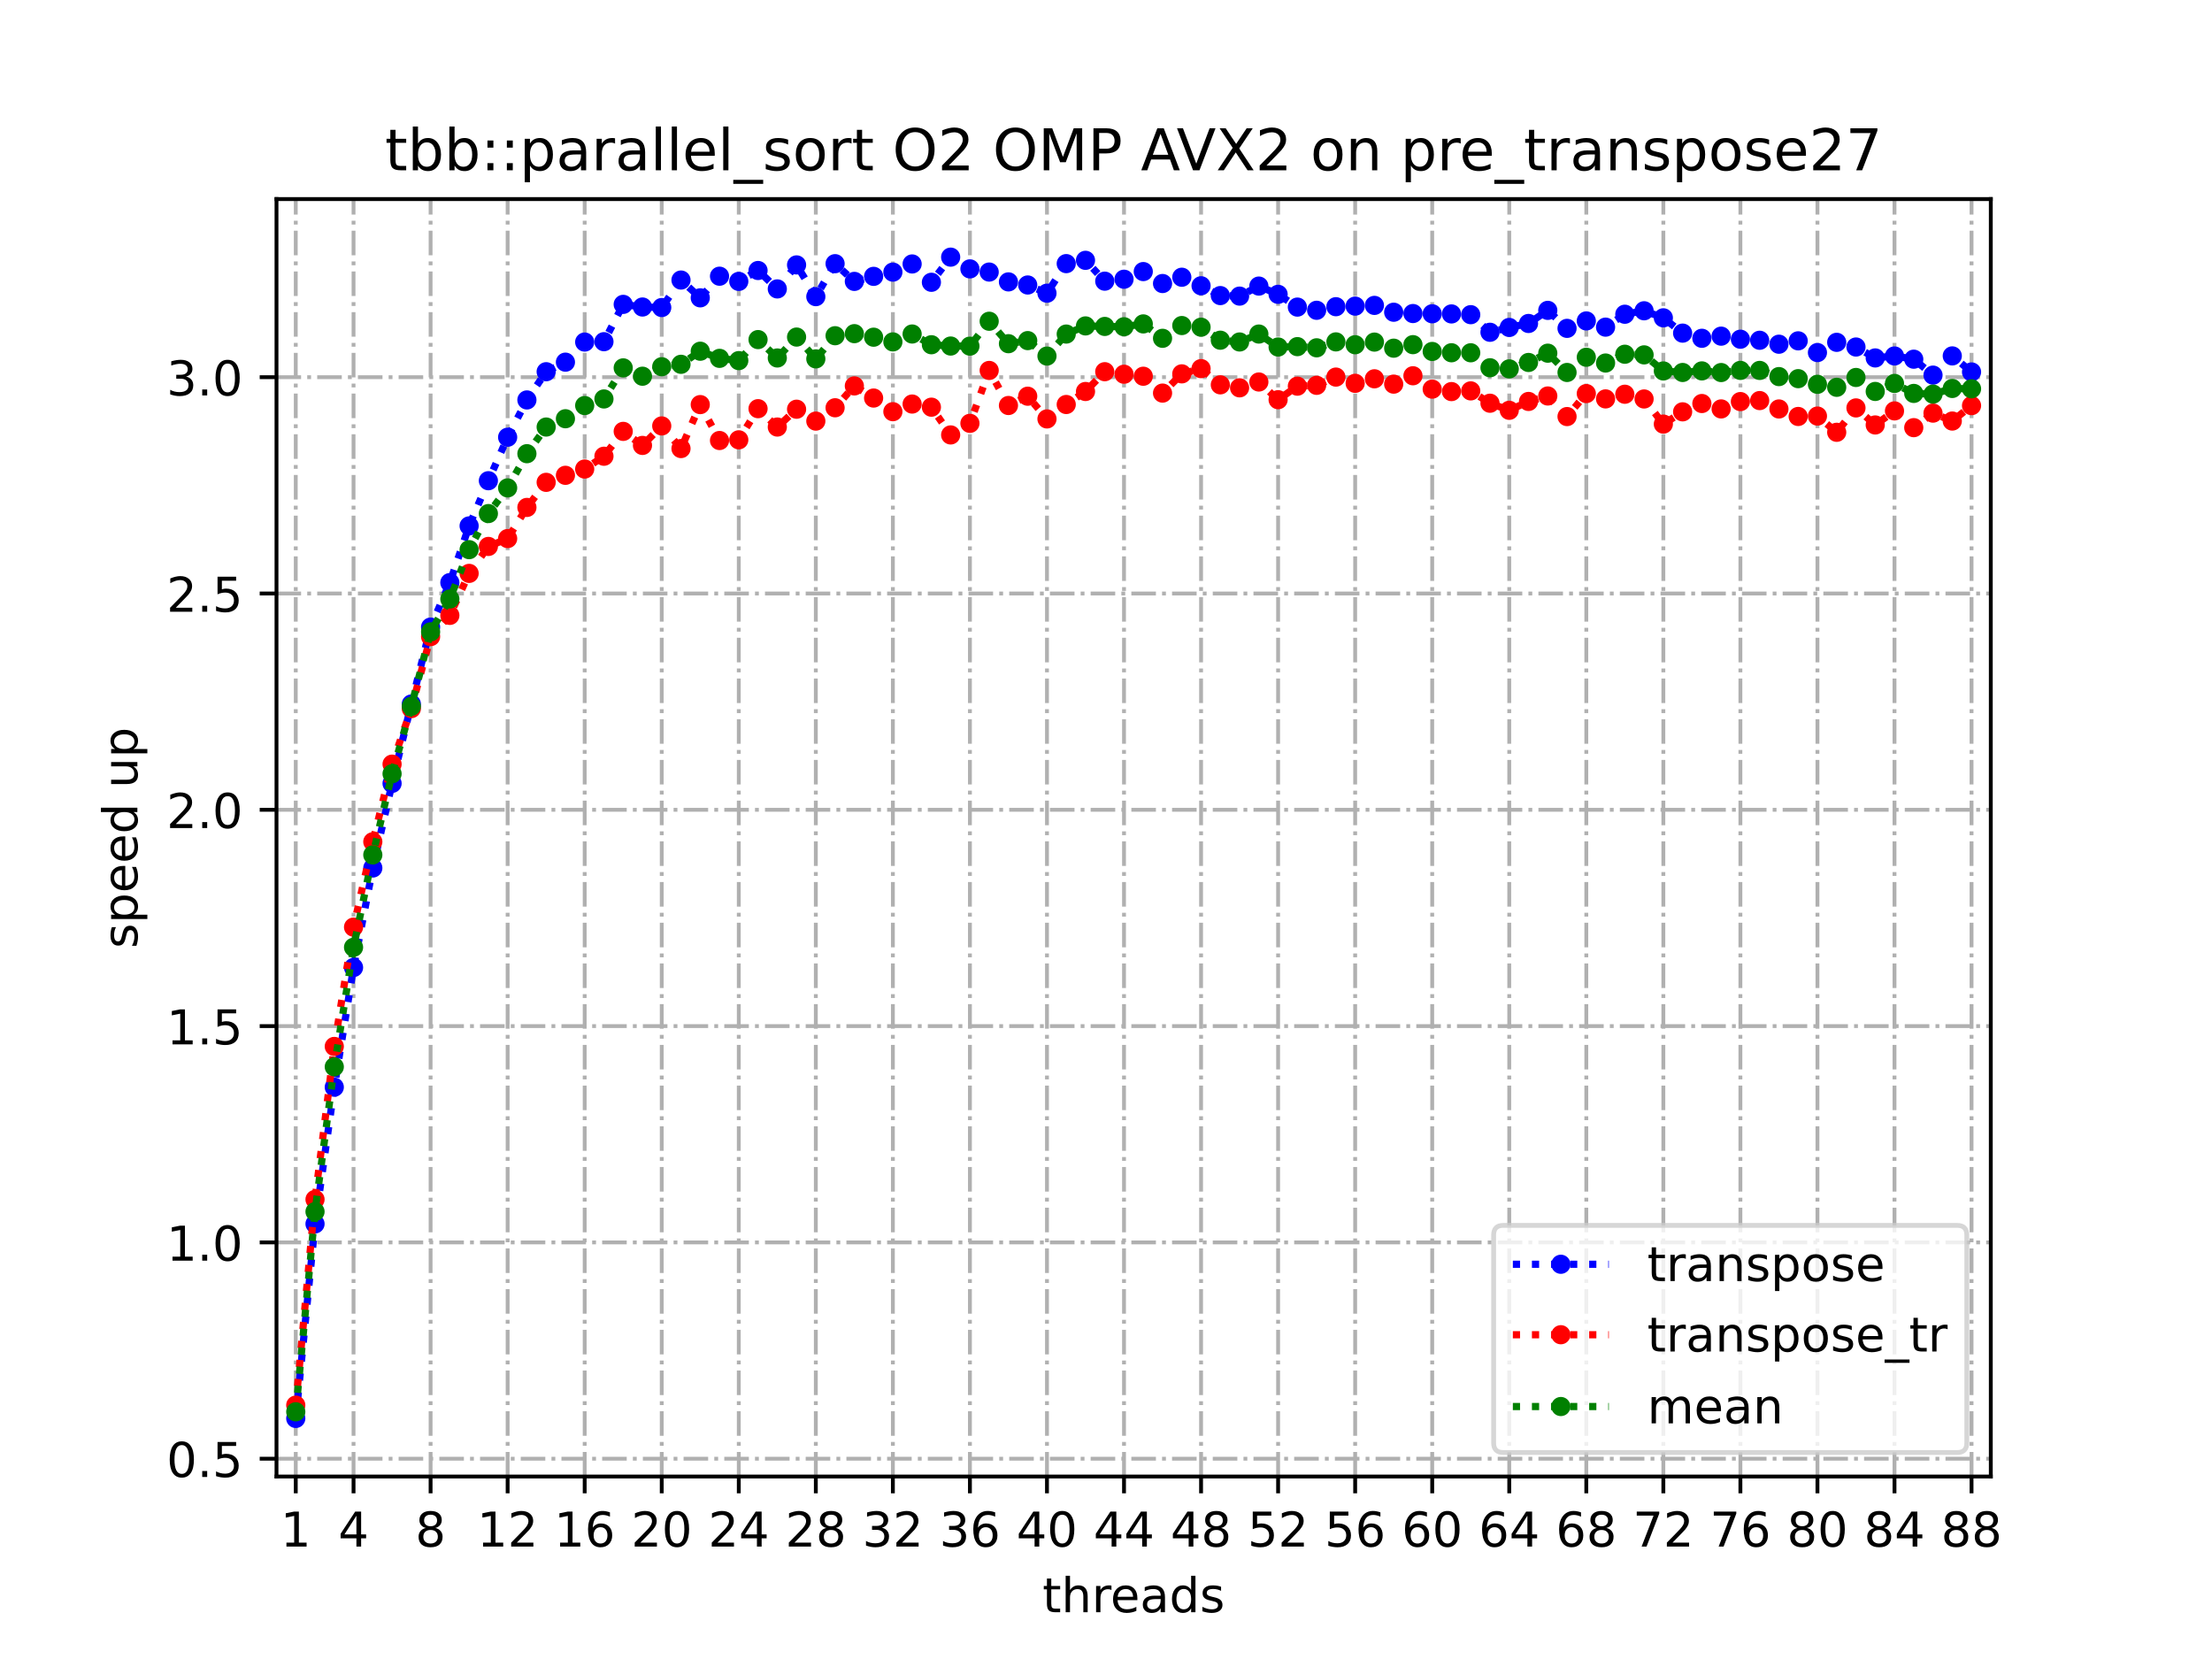 <?xml version="1.0" encoding="utf-8" standalone="no"?>
<!DOCTYPE svg PUBLIC "-//W3C//DTD SVG 1.1//EN"
  "http://www.w3.org/Graphics/SVG/1.1/DTD/svg11.dtd">
<!-- Created with matplotlib (https://matplotlib.org/) -->
<svg height="345.6pt" version="1.1" viewBox="0 0 460.8 345.6" width="460.8pt" xmlns="http://www.w3.org/2000/svg" xmlns:xlink="http://www.w3.org/1999/xlink">
 <defs>
  <style type="text/css">
*{stroke-linecap:butt;stroke-linejoin:round;}
  </style>
 </defs>
 <g id="figure_1">
  <g id="patch_1">
   <path d="M 0 345.6 
L 460.8 345.6 
L 460.8 0 
L 0 0 
z
" style="fill:#ffffff;"/>
  </g>
  <g id="axes_1">
   <g id="patch_2">
    <path d="M 57.6 307.584 
L 414.72 307.584 
L 414.72 41.472 
L 57.6 41.472 
z
" style="fill:#ffffff;"/>
   </g>
   <g id="matplotlib.axis_1">
    <g id="xtick_1">
     <g id="line2d_1">
      <path clip-path="url(#p7210db36f1)" d="M 61.613 307.584 
L 61.613 41.472 
" style="fill:none;stroke:#b0b0b0;stroke-dasharray:5.12,1.28,0.8,1.28;stroke-dashoffset:0;stroke-width:0.8;"/>
     </g>
     <g id="line2d_2">
      <defs>
       <path d="M 0 0 
L 0 3.5 
" id="m483e4c3029" style="stroke:#000000;stroke-width:0.8;"/>
      </defs>
      <g>
       <use style="stroke:#000000;stroke-width:0.8;" x="61.613" xlink:href="#m483e4c3029" y="307.584"/>
      </g>
     </g>
     <g id="text_1">
      <!-- 1 -->
      <defs>
       <path d="M 12.406 8.297 
L 28.516 8.297 
L 28.516 63.922 
L 10.984 60.406 
L 10.984 69.391 
L 28.422 72.906 
L 38.281 72.906 
L 38.281 8.297 
L 54.391 8.297 
L 54.391 0 
L 12.406 0 
z
" id="DejaVuSans-49"/>
      </defs>
      <g transform="translate(58.431 322.182)scale(0.1 -0.1)">
       <use xlink:href="#DejaVuSans-49"/>
      </g>
     </g>
    </g>
    <g id="xtick_2">
     <g id="line2d_3">
      <path clip-path="url(#p7210db36f1)" d="M 73.65 307.584 
L 73.65 41.472 
" style="fill:none;stroke:#b0b0b0;stroke-dasharray:5.12,1.28,0.8,1.28;stroke-dashoffset:0;stroke-width:0.8;"/>
     </g>
     <g id="line2d_4">
      <g>
       <use style="stroke:#000000;stroke-width:0.8;" x="73.65" xlink:href="#m483e4c3029" y="307.584"/>
      </g>
     </g>
     <g id="text_2">
      <!-- 4 -->
      <defs>
       <path d="M 37.797 64.312 
L 12.891 25.391 
L 37.797 25.391 
z
M 35.203 72.906 
L 47.609 72.906 
L 47.609 25.391 
L 58.016 25.391 
L 58.016 17.188 
L 47.609 17.188 
L 47.609 0 
L 37.797 0 
L 37.797 17.188 
L 4.891 17.188 
L 4.891 26.703 
z
" id="DejaVuSans-52"/>
      </defs>
      <g transform="translate(70.469 322.182)scale(0.1 -0.1)">
       <use xlink:href="#DejaVuSans-52"/>
      </g>
     </g>
    </g>
    <g id="xtick_3">
     <g id="line2d_5">
      <path clip-path="url(#p7210db36f1)" d="M 89.701 307.584 
L 89.701 41.472 
" style="fill:none;stroke:#b0b0b0;stroke-dasharray:5.12,1.28,0.8,1.28;stroke-dashoffset:0;stroke-width:0.8;"/>
     </g>
     <g id="line2d_6">
      <g>
       <use style="stroke:#000000;stroke-width:0.8;" x="89.701" xlink:href="#m483e4c3029" y="307.584"/>
      </g>
     </g>
     <g id="text_3">
      <!-- 8 -->
      <defs>
       <path d="M 31.781 34.625 
Q 24.75 34.625 20.719 30.859 
Q 16.703 27.094 16.703 20.516 
Q 16.703 13.922 20.719 10.156 
Q 24.75 6.391 31.781 6.391 
Q 38.812 6.391 42.859 10.172 
Q 46.922 13.969 46.922 20.516 
Q 46.922 27.094 42.891 30.859 
Q 38.875 34.625 31.781 34.625 
z
M 21.922 38.812 
Q 15.578 40.375 12.031 44.719 
Q 8.5 49.078 8.5 55.328 
Q 8.5 64.062 14.719 69.141 
Q 20.953 74.219 31.781 74.219 
Q 42.672 74.219 48.875 69.141 
Q 55.078 64.062 55.078 55.328 
Q 55.078 49.078 51.531 44.719 
Q 48 40.375 41.703 38.812 
Q 48.828 37.156 52.797 32.312 
Q 56.781 27.484 56.781 20.516 
Q 56.781 9.906 50.312 4.234 
Q 43.844 -1.422 31.781 -1.422 
Q 19.734 -1.422 13.25 4.234 
Q 6.781 9.906 6.781 20.516 
Q 6.781 27.484 10.781 32.312 
Q 14.797 37.156 21.922 38.812 
z
M 18.312 54.391 
Q 18.312 48.734 21.844 45.562 
Q 25.391 42.391 31.781 42.391 
Q 38.141 42.391 41.719 45.562 
Q 45.312 48.734 45.312 54.391 
Q 45.312 60.062 41.719 63.234 
Q 38.141 66.406 31.781 66.406 
Q 25.391 66.406 21.844 63.234 
Q 18.312 60.062 18.312 54.391 
z
" id="DejaVuSans-56"/>
      </defs>
      <g transform="translate(86.519 322.182)scale(0.1 -0.1)">
       <use xlink:href="#DejaVuSans-56"/>
      </g>
     </g>
    </g>
    <g id="xtick_4">
     <g id="line2d_7">
      <path clip-path="url(#p7210db36f1)" d="M 105.751 307.584 
L 105.751 41.472 
" style="fill:none;stroke:#b0b0b0;stroke-dasharray:5.12,1.28,0.8,1.28;stroke-dashoffset:0;stroke-width:0.8;"/>
     </g>
     <g id="line2d_8">
      <g>
       <use style="stroke:#000000;stroke-width:0.8;" x="105.751" xlink:href="#m483e4c3029" y="307.584"/>
      </g>
     </g>
     <g id="text_4">
      <!-- 12 -->
      <defs>
       <path d="M 19.188 8.297 
L 53.609 8.297 
L 53.609 0 
L 7.328 0 
L 7.328 8.297 
Q 12.938 14.109 22.625 23.891 
Q 32.328 33.688 34.812 36.531 
Q 39.547 41.844 41.422 45.531 
Q 43.312 49.219 43.312 52.781 
Q 43.312 58.594 39.234 62.25 
Q 35.156 65.922 28.609 65.922 
Q 23.969 65.922 18.812 64.312 
Q 13.672 62.703 7.812 59.422 
L 7.812 69.391 
Q 13.766 71.781 18.938 73 
Q 24.125 74.219 28.422 74.219 
Q 39.75 74.219 46.484 68.547 
Q 53.219 62.891 53.219 53.422 
Q 53.219 48.922 51.531 44.891 
Q 49.859 40.875 45.406 35.406 
Q 44.188 33.984 37.641 27.219 
Q 31.109 20.453 19.188 8.297 
z
" id="DejaVuSans-50"/>
      </defs>
      <g transform="translate(99.389 322.182)scale(0.1 -0.1)">
       <use xlink:href="#DejaVuSans-49"/>
       <use x="63.623" xlink:href="#DejaVuSans-50"/>
      </g>
     </g>
    </g>
    <g id="xtick_5">
     <g id="line2d_9">
      <path clip-path="url(#p7210db36f1)" d="M 121.801 307.584 
L 121.801 41.472 
" style="fill:none;stroke:#b0b0b0;stroke-dasharray:5.12,1.28,0.8,1.28;stroke-dashoffset:0;stroke-width:0.8;"/>
     </g>
     <g id="line2d_10">
      <g>
       <use style="stroke:#000000;stroke-width:0.8;" x="121.801" xlink:href="#m483e4c3029" y="307.584"/>
      </g>
     </g>
     <g id="text_5">
      <!-- 16 -->
      <defs>
       <path d="M 33.016 40.375 
Q 26.375 40.375 22.484 35.828 
Q 18.609 31.297 18.609 23.391 
Q 18.609 15.531 22.484 10.953 
Q 26.375 6.391 33.016 6.391 
Q 39.656 6.391 43.531 10.953 
Q 47.406 15.531 47.406 23.391 
Q 47.406 31.297 43.531 35.828 
Q 39.656 40.375 33.016 40.375 
z
M 52.594 71.297 
L 52.594 62.312 
Q 48.875 64.062 45.094 64.984 
Q 41.312 65.922 37.594 65.922 
Q 27.828 65.922 22.672 59.328 
Q 17.531 52.734 16.797 39.406 
Q 19.672 43.656 24.016 45.922 
Q 28.375 48.188 33.594 48.188 
Q 44.578 48.188 50.953 41.516 
Q 57.328 34.859 57.328 23.391 
Q 57.328 12.156 50.688 5.359 
Q 44.047 -1.422 33.016 -1.422 
Q 20.359 -1.422 13.672 8.266 
Q 6.984 17.969 6.984 36.375 
Q 6.984 53.656 15.188 63.938 
Q 23.391 74.219 37.203 74.219 
Q 40.922 74.219 44.703 73.484 
Q 48.484 72.75 52.594 71.297 
z
" id="DejaVuSans-54"/>
      </defs>
      <g transform="translate(115.439 322.182)scale(0.1 -0.1)">
       <use xlink:href="#DejaVuSans-49"/>
       <use x="63.623" xlink:href="#DejaVuSans-54"/>
      </g>
     </g>
    </g>
    <g id="xtick_6">
     <g id="line2d_11">
      <path clip-path="url(#p7210db36f1)" d="M 137.852 307.584 
L 137.852 41.472 
" style="fill:none;stroke:#b0b0b0;stroke-dasharray:5.12,1.28,0.8,1.28;stroke-dashoffset:0;stroke-width:0.8;"/>
     </g>
     <g id="line2d_12">
      <g>
       <use style="stroke:#000000;stroke-width:0.8;" x="137.852" xlink:href="#m483e4c3029" y="307.584"/>
      </g>
     </g>
     <g id="text_6">
      <!-- 20 -->
      <defs>
       <path d="M 31.781 66.406 
Q 24.172 66.406 20.328 58.906 
Q 16.5 51.422 16.5 36.375 
Q 16.5 21.391 20.328 13.891 
Q 24.172 6.391 31.781 6.391 
Q 39.453 6.391 43.281 13.891 
Q 47.125 21.391 47.125 36.375 
Q 47.125 51.422 43.281 58.906 
Q 39.453 66.406 31.781 66.406 
z
M 31.781 74.219 
Q 44.047 74.219 50.516 64.516 
Q 56.984 54.828 56.984 36.375 
Q 56.984 17.969 50.516 8.266 
Q 44.047 -1.422 31.781 -1.422 
Q 19.531 -1.422 13.062 8.266 
Q 6.594 17.969 6.594 36.375 
Q 6.594 54.828 13.062 64.516 
Q 19.531 74.219 31.781 74.219 
z
" id="DejaVuSans-48"/>
      </defs>
      <g transform="translate(131.489 322.182)scale(0.1 -0.1)">
       <use xlink:href="#DejaVuSans-50"/>
       <use x="63.623" xlink:href="#DejaVuSans-48"/>
      </g>
     </g>
    </g>
    <g id="xtick_7">
     <g id="line2d_13">
      <path clip-path="url(#p7210db36f1)" d="M 153.902 307.584 
L 153.902 41.472 
" style="fill:none;stroke:#b0b0b0;stroke-dasharray:5.12,1.28,0.8,1.28;stroke-dashoffset:0;stroke-width:0.8;"/>
     </g>
     <g id="line2d_14">
      <g>
       <use style="stroke:#000000;stroke-width:0.8;" x="153.902" xlink:href="#m483e4c3029" y="307.584"/>
      </g>
     </g>
     <g id="text_7">
      <!-- 24 -->
      <g transform="translate(147.54 322.182)scale(0.1 -0.1)">
       <use xlink:href="#DejaVuSans-50"/>
       <use x="63.623" xlink:href="#DejaVuSans-52"/>
      </g>
     </g>
    </g>
    <g id="xtick_8">
     <g id="line2d_15">
      <path clip-path="url(#p7210db36f1)" d="M 169.952 307.584 
L 169.952 41.472 
" style="fill:none;stroke:#b0b0b0;stroke-dasharray:5.12,1.28,0.8,1.28;stroke-dashoffset:0;stroke-width:0.8;"/>
     </g>
     <g id="line2d_16">
      <g>
       <use style="stroke:#000000;stroke-width:0.8;" x="169.952" xlink:href="#m483e4c3029" y="307.584"/>
      </g>
     </g>
     <g id="text_8">
      <!-- 28 -->
      <g transform="translate(163.59 322.182)scale(0.1 -0.1)">
       <use xlink:href="#DejaVuSans-50"/>
       <use x="63.623" xlink:href="#DejaVuSans-56"/>
      </g>
     </g>
    </g>
    <g id="xtick_9">
     <g id="line2d_17">
      <path clip-path="url(#p7210db36f1)" d="M 186.003 307.584 
L 186.003 41.472 
" style="fill:none;stroke:#b0b0b0;stroke-dasharray:5.12,1.28,0.8,1.28;stroke-dashoffset:0;stroke-width:0.8;"/>
     </g>
     <g id="line2d_18">
      <g>
       <use style="stroke:#000000;stroke-width:0.8;" x="186.003" xlink:href="#m483e4c3029" y="307.584"/>
      </g>
     </g>
     <g id="text_9">
      <!-- 32 -->
      <defs>
       <path d="M 40.578 39.312 
Q 47.656 37.797 51.625 33 
Q 55.609 28.219 55.609 21.188 
Q 55.609 10.406 48.188 4.484 
Q 40.766 -1.422 27.094 -1.422 
Q 22.516 -1.422 17.656 -0.516 
Q 12.797 0.391 7.625 2.203 
L 7.625 11.719 
Q 11.719 9.328 16.594 8.109 
Q 21.484 6.891 26.812 6.891 
Q 36.078 6.891 40.938 10.547 
Q 45.797 14.203 45.797 21.188 
Q 45.797 27.641 41.281 31.266 
Q 36.766 34.906 28.719 34.906 
L 20.219 34.906 
L 20.219 43.016 
L 29.109 43.016 
Q 36.375 43.016 40.234 45.922 
Q 44.094 48.828 44.094 54.297 
Q 44.094 59.906 40.109 62.906 
Q 36.141 65.922 28.719 65.922 
Q 24.656 65.922 20.016 65.031 
Q 15.375 64.156 9.812 62.312 
L 9.812 71.094 
Q 15.438 72.656 20.344 73.438 
Q 25.25 74.219 29.594 74.219 
Q 40.828 74.219 47.359 69.109 
Q 53.906 64.016 53.906 55.328 
Q 53.906 49.266 50.438 45.094 
Q 46.969 40.922 40.578 39.312 
z
" id="DejaVuSans-51"/>
      </defs>
      <g transform="translate(179.64 322.182)scale(0.1 -0.1)">
       <use xlink:href="#DejaVuSans-51"/>
       <use x="63.623" xlink:href="#DejaVuSans-50"/>
      </g>
     </g>
    </g>
    <g id="xtick_10">
     <g id="line2d_19">
      <path clip-path="url(#p7210db36f1)" d="M 202.053 307.584 
L 202.053 41.472 
" style="fill:none;stroke:#b0b0b0;stroke-dasharray:5.12,1.28,0.8,1.28;stroke-dashoffset:0;stroke-width:0.8;"/>
     </g>
     <g id="line2d_20">
      <g>
       <use style="stroke:#000000;stroke-width:0.8;" x="202.053" xlink:href="#m483e4c3029" y="307.584"/>
      </g>
     </g>
     <g id="text_10">
      <!-- 36 -->
      <g transform="translate(195.691 322.182)scale(0.1 -0.1)">
       <use xlink:href="#DejaVuSans-51"/>
       <use x="63.623" xlink:href="#DejaVuSans-54"/>
      </g>
     </g>
    </g>
    <g id="xtick_11">
     <g id="line2d_21">
      <path clip-path="url(#p7210db36f1)" d="M 218.103 307.584 
L 218.103 41.472 
" style="fill:none;stroke:#b0b0b0;stroke-dasharray:5.12,1.28,0.8,1.28;stroke-dashoffset:0;stroke-width:0.8;"/>
     </g>
     <g id="line2d_22">
      <g>
       <use style="stroke:#000000;stroke-width:0.8;" x="218.103" xlink:href="#m483e4c3029" y="307.584"/>
      </g>
     </g>
     <g id="text_11">
      <!-- 40 -->
      <g transform="translate(211.741 322.182)scale(0.1 -0.1)">
       <use xlink:href="#DejaVuSans-52"/>
       <use x="63.623" xlink:href="#DejaVuSans-48"/>
      </g>
     </g>
    </g>
    <g id="xtick_12">
     <g id="line2d_23">
      <path clip-path="url(#p7210db36f1)" d="M 234.154 307.584 
L 234.154 41.472 
" style="fill:none;stroke:#b0b0b0;stroke-dasharray:5.12,1.28,0.8,1.28;stroke-dashoffset:0;stroke-width:0.8;"/>
     </g>
     <g id="line2d_24">
      <g>
       <use style="stroke:#000000;stroke-width:0.8;" x="234.154" xlink:href="#m483e4c3029" y="307.584"/>
      </g>
     </g>
     <g id="text_12">
      <!-- 44 -->
      <g transform="translate(227.791 322.182)scale(0.1 -0.1)">
       <use xlink:href="#DejaVuSans-52"/>
       <use x="63.623" xlink:href="#DejaVuSans-52"/>
      </g>
     </g>
    </g>
    <g id="xtick_13">
     <g id="line2d_25">
      <path clip-path="url(#p7210db36f1)" d="M 250.204 307.584 
L 250.204 41.472 
" style="fill:none;stroke:#b0b0b0;stroke-dasharray:5.12,1.28,0.8,1.28;stroke-dashoffset:0;stroke-width:0.8;"/>
     </g>
     <g id="line2d_26">
      <g>
       <use style="stroke:#000000;stroke-width:0.8;" x="250.204" xlink:href="#m483e4c3029" y="307.584"/>
      </g>
     </g>
     <g id="text_13">
      <!-- 48 -->
      <g transform="translate(243.842 322.182)scale(0.1 -0.1)">
       <use xlink:href="#DejaVuSans-52"/>
       <use x="63.623" xlink:href="#DejaVuSans-56"/>
      </g>
     </g>
    </g>
    <g id="xtick_14">
     <g id="line2d_27">
      <path clip-path="url(#p7210db36f1)" d="M 266.254 307.584 
L 266.254 41.472 
" style="fill:none;stroke:#b0b0b0;stroke-dasharray:5.12,1.28,0.8,1.28;stroke-dashoffset:0;stroke-width:0.8;"/>
     </g>
     <g id="line2d_28">
      <g>
       <use style="stroke:#000000;stroke-width:0.8;" x="266.254" xlink:href="#m483e4c3029" y="307.584"/>
      </g>
     </g>
     <g id="text_14">
      <!-- 52 -->
      <defs>
       <path d="M 10.797 72.906 
L 49.516 72.906 
L 49.516 64.594 
L 19.828 64.594 
L 19.828 46.734 
Q 21.969 47.469 24.109 47.828 
Q 26.266 48.188 28.422 48.188 
Q 40.625 48.188 47.75 41.5 
Q 54.891 34.812 54.891 23.391 
Q 54.891 11.625 47.562 5.094 
Q 40.234 -1.422 26.906 -1.422 
Q 22.312 -1.422 17.547 -0.641 
Q 12.797 0.141 7.719 1.703 
L 7.719 11.625 
Q 12.109 9.234 16.797 8.062 
Q 21.484 6.891 26.703 6.891 
Q 35.156 6.891 40.078 11.328 
Q 45.016 15.766 45.016 23.391 
Q 45.016 31 40.078 35.438 
Q 35.156 39.891 26.703 39.891 
Q 22.75 39.891 18.812 39.016 
Q 14.891 38.141 10.797 36.281 
z
" id="DejaVuSans-53"/>
      </defs>
      <g transform="translate(259.892 322.182)scale(0.1 -0.1)">
       <use xlink:href="#DejaVuSans-53"/>
       <use x="63.623" xlink:href="#DejaVuSans-50"/>
      </g>
     </g>
    </g>
    <g id="xtick_15">
     <g id="line2d_29">
      <path clip-path="url(#p7210db36f1)" d="M 282.305 307.584 
L 282.305 41.472 
" style="fill:none;stroke:#b0b0b0;stroke-dasharray:5.12,1.28,0.8,1.28;stroke-dashoffset:0;stroke-width:0.8;"/>
     </g>
     <g id="line2d_30">
      <g>
       <use style="stroke:#000000;stroke-width:0.8;" x="282.305" xlink:href="#m483e4c3029" y="307.584"/>
      </g>
     </g>
     <g id="text_15">
      <!-- 56 -->
      <g transform="translate(275.942 322.182)scale(0.1 -0.1)">
       <use xlink:href="#DejaVuSans-53"/>
       <use x="63.623" xlink:href="#DejaVuSans-54"/>
      </g>
     </g>
    </g>
    <g id="xtick_16">
     <g id="line2d_31">
      <path clip-path="url(#p7210db36f1)" d="M 298.355 307.584 
L 298.355 41.472 
" style="fill:none;stroke:#b0b0b0;stroke-dasharray:5.12,1.28,0.8,1.28;stroke-dashoffset:0;stroke-width:0.8;"/>
     </g>
     <g id="line2d_32">
      <g>
       <use style="stroke:#000000;stroke-width:0.8;" x="298.355" xlink:href="#m483e4c3029" y="307.584"/>
      </g>
     </g>
     <g id="text_16">
      <!-- 60 -->
      <g transform="translate(291.993 322.182)scale(0.1 -0.1)">
       <use xlink:href="#DejaVuSans-54"/>
       <use x="63.623" xlink:href="#DejaVuSans-48"/>
      </g>
     </g>
    </g>
    <g id="xtick_17">
     <g id="line2d_33">
      <path clip-path="url(#p7210db36f1)" d="M 314.405 307.584 
L 314.405 41.472 
" style="fill:none;stroke:#b0b0b0;stroke-dasharray:5.12,1.28,0.8,1.28;stroke-dashoffset:0;stroke-width:0.8;"/>
     </g>
     <g id="line2d_34">
      <g>
       <use style="stroke:#000000;stroke-width:0.8;" x="314.405" xlink:href="#m483e4c3029" y="307.584"/>
      </g>
     </g>
     <g id="text_17">
      <!-- 64 -->
      <g transform="translate(308.043 322.182)scale(0.1 -0.1)">
       <use xlink:href="#DejaVuSans-54"/>
       <use x="63.623" xlink:href="#DejaVuSans-52"/>
      </g>
     </g>
    </g>
    <g id="xtick_18">
     <g id="line2d_35">
      <path clip-path="url(#p7210db36f1)" d="M 330.456 307.584 
L 330.456 41.472 
" style="fill:none;stroke:#b0b0b0;stroke-dasharray:5.12,1.28,0.8,1.28;stroke-dashoffset:0;stroke-width:0.8;"/>
     </g>
     <g id="line2d_36">
      <g>
       <use style="stroke:#000000;stroke-width:0.8;" x="330.456" xlink:href="#m483e4c3029" y="307.584"/>
      </g>
     </g>
     <g id="text_18">
      <!-- 68 -->
      <g transform="translate(324.093 322.182)scale(0.1 -0.1)">
       <use xlink:href="#DejaVuSans-54"/>
       <use x="63.623" xlink:href="#DejaVuSans-56"/>
      </g>
     </g>
    </g>
    <g id="xtick_19">
     <g id="line2d_37">
      <path clip-path="url(#p7210db36f1)" d="M 346.506 307.584 
L 346.506 41.472 
" style="fill:none;stroke:#b0b0b0;stroke-dasharray:5.12,1.28,0.8,1.28;stroke-dashoffset:0;stroke-width:0.8;"/>
     </g>
     <g id="line2d_38">
      <g>
       <use style="stroke:#000000;stroke-width:0.8;" x="346.506" xlink:href="#m483e4c3029" y="307.584"/>
      </g>
     </g>
     <g id="text_19">
      <!-- 72 -->
      <defs>
       <path d="M 8.203 72.906 
L 55.078 72.906 
L 55.078 68.703 
L 28.609 0 
L 18.312 0 
L 43.219 64.594 
L 8.203 64.594 
z
" id="DejaVuSans-55"/>
      </defs>
      <g transform="translate(340.144 322.182)scale(0.1 -0.1)">
       <use xlink:href="#DejaVuSans-55"/>
       <use x="63.623" xlink:href="#DejaVuSans-50"/>
      </g>
     </g>
    </g>
    <g id="xtick_20">
     <g id="line2d_39">
      <path clip-path="url(#p7210db36f1)" d="M 362.556 307.584 
L 362.556 41.472 
" style="fill:none;stroke:#b0b0b0;stroke-dasharray:5.12,1.28,0.8,1.28;stroke-dashoffset:0;stroke-width:0.8;"/>
     </g>
     <g id="line2d_40">
      <g>
       <use style="stroke:#000000;stroke-width:0.8;" x="362.556" xlink:href="#m483e4c3029" y="307.584"/>
      </g>
     </g>
     <g id="text_20">
      <!-- 76 -->
      <g transform="translate(356.194 322.182)scale(0.1 -0.1)">
       <use xlink:href="#DejaVuSans-55"/>
       <use x="63.623" xlink:href="#DejaVuSans-54"/>
      </g>
     </g>
    </g>
    <g id="xtick_21">
     <g id="line2d_41">
      <path clip-path="url(#p7210db36f1)" d="M 378.607 307.584 
L 378.607 41.472 
" style="fill:none;stroke:#b0b0b0;stroke-dasharray:5.12,1.28,0.8,1.28;stroke-dashoffset:0;stroke-width:0.8;"/>
     </g>
     <g id="line2d_42">
      <g>
       <use style="stroke:#000000;stroke-width:0.8;" x="378.607" xlink:href="#m483e4c3029" y="307.584"/>
      </g>
     </g>
     <g id="text_21">
      <!-- 80 -->
      <g transform="translate(372.244 322.182)scale(0.1 -0.1)">
       <use xlink:href="#DejaVuSans-56"/>
       <use x="63.623" xlink:href="#DejaVuSans-48"/>
      </g>
     </g>
    </g>
    <g id="xtick_22">
     <g id="line2d_43">
      <path clip-path="url(#p7210db36f1)" d="M 394.657 307.584 
L 394.657 41.472 
" style="fill:none;stroke:#b0b0b0;stroke-dasharray:5.12,1.28,0.8,1.28;stroke-dashoffset:0;stroke-width:0.8;"/>
     </g>
     <g id="line2d_44">
      <g>
       <use style="stroke:#000000;stroke-width:0.8;" x="394.657" xlink:href="#m483e4c3029" y="307.584"/>
      </g>
     </g>
     <g id="text_22">
      <!-- 84 -->
      <g transform="translate(388.295 322.182)scale(0.1 -0.1)">
       <use xlink:href="#DejaVuSans-56"/>
       <use x="63.623" xlink:href="#DejaVuSans-52"/>
      </g>
     </g>
    </g>
    <g id="xtick_23">
     <g id="line2d_45">
      <path clip-path="url(#p7210db36f1)" d="M 410.707 307.584 
L 410.707 41.472 
" style="fill:none;stroke:#b0b0b0;stroke-dasharray:5.12,1.28,0.8,1.28;stroke-dashoffset:0;stroke-width:0.8;"/>
     </g>
     <g id="line2d_46">
      <g>
       <use style="stroke:#000000;stroke-width:0.8;" x="410.707" xlink:href="#m483e4c3029" y="307.584"/>
      </g>
     </g>
     <g id="text_23">
      <!-- 88 -->
      <g transform="translate(404.345 322.182)scale(0.1 -0.1)">
       <use xlink:href="#DejaVuSans-56"/>
       <use x="63.623" xlink:href="#DejaVuSans-56"/>
      </g>
     </g>
    </g>
    <g id="text_24">
     <!-- threads -->
     <defs>
      <path d="M 18.312 70.219 
L 18.312 54.688 
L 36.812 54.688 
L 36.812 47.703 
L 18.312 47.703 
L 18.312 18.016 
Q 18.312 11.328 20.141 9.422 
Q 21.969 7.516 27.594 7.516 
L 36.812 7.516 
L 36.812 0 
L 27.594 0 
Q 17.188 0 13.234 3.875 
Q 9.281 7.766 9.281 18.016 
L 9.281 47.703 
L 2.688 47.703 
L 2.688 54.688 
L 9.281 54.688 
L 9.281 70.219 
z
" id="DejaVuSans-116"/>
      <path d="M 54.891 33.016 
L 54.891 0 
L 45.906 0 
L 45.906 32.719 
Q 45.906 40.484 42.875 44.328 
Q 39.844 48.188 33.797 48.188 
Q 26.516 48.188 22.312 43.547 
Q 18.109 38.922 18.109 30.906 
L 18.109 0 
L 9.078 0 
L 9.078 75.984 
L 18.109 75.984 
L 18.109 46.188 
Q 21.344 51.125 25.703 53.562 
Q 30.078 56 35.797 56 
Q 45.219 56 50.047 50.172 
Q 54.891 44.344 54.891 33.016 
z
" id="DejaVuSans-104"/>
      <path d="M 41.109 46.297 
Q 39.594 47.172 37.812 47.578 
Q 36.031 48 33.891 48 
Q 26.266 48 22.188 43.047 
Q 18.109 38.094 18.109 28.812 
L 18.109 0 
L 9.078 0 
L 9.078 54.688 
L 18.109 54.688 
L 18.109 46.188 
Q 20.953 51.172 25.484 53.578 
Q 30.031 56 36.531 56 
Q 37.453 56 38.578 55.875 
Q 39.703 55.766 41.062 55.516 
z
" id="DejaVuSans-114"/>
      <path d="M 56.203 29.594 
L 56.203 25.203 
L 14.891 25.203 
Q 15.484 15.922 20.484 11.062 
Q 25.484 6.203 34.422 6.203 
Q 39.594 6.203 44.453 7.469 
Q 49.312 8.734 54.109 11.281 
L 54.109 2.781 
Q 49.266 0.734 44.188 -0.344 
Q 39.109 -1.422 33.891 -1.422 
Q 20.797 -1.422 13.156 6.188 
Q 5.516 13.812 5.516 26.812 
Q 5.516 40.234 12.766 48.109 
Q 20.016 56 32.328 56 
Q 43.359 56 49.781 48.891 
Q 56.203 41.797 56.203 29.594 
z
M 47.219 32.234 
Q 47.125 39.594 43.094 43.984 
Q 39.062 48.391 32.422 48.391 
Q 24.906 48.391 20.391 44.141 
Q 15.875 39.891 15.188 32.172 
z
" id="DejaVuSans-101"/>
      <path d="M 34.281 27.484 
Q 23.391 27.484 19.188 25 
Q 14.984 22.516 14.984 16.5 
Q 14.984 11.719 18.141 8.906 
Q 21.297 6.109 26.703 6.109 
Q 34.188 6.109 38.703 11.406 
Q 43.219 16.703 43.219 25.484 
L 43.219 27.484 
z
M 52.203 31.203 
L 52.203 0 
L 43.219 0 
L 43.219 8.297 
Q 40.141 3.328 35.547 0.953 
Q 30.953 -1.422 24.312 -1.422 
Q 15.922 -1.422 10.953 3.297 
Q 6 8.016 6 15.922 
Q 6 25.141 12.172 29.828 
Q 18.359 34.516 30.609 34.516 
L 43.219 34.516 
L 43.219 35.406 
Q 43.219 41.609 39.141 45 
Q 35.062 48.391 27.688 48.391 
Q 23 48.391 18.547 47.266 
Q 14.109 46.141 10.016 43.891 
L 10.016 52.203 
Q 14.938 54.109 19.578 55.047 
Q 24.219 56 28.609 56 
Q 40.484 56 46.344 49.844 
Q 52.203 43.703 52.203 31.203 
z
" id="DejaVuSans-97"/>
      <path d="M 45.406 46.391 
L 45.406 75.984 
L 54.391 75.984 
L 54.391 0 
L 45.406 0 
L 45.406 8.203 
Q 42.578 3.328 38.25 0.953 
Q 33.938 -1.422 27.875 -1.422 
Q 17.969 -1.422 11.734 6.484 
Q 5.516 14.406 5.516 27.297 
Q 5.516 40.188 11.734 48.094 
Q 17.969 56 27.875 56 
Q 33.938 56 38.25 53.625 
Q 42.578 51.266 45.406 46.391 
z
M 14.797 27.297 
Q 14.797 17.391 18.875 11.75 
Q 22.953 6.109 30.078 6.109 
Q 37.203 6.109 41.297 11.75 
Q 45.406 17.391 45.406 27.297 
Q 45.406 37.203 41.297 42.844 
Q 37.203 48.484 30.078 48.484 
Q 22.953 48.484 18.875 42.844 
Q 14.797 37.203 14.797 27.297 
z
" id="DejaVuSans-100"/>
      <path d="M 44.281 53.078 
L 44.281 44.578 
Q 40.484 46.531 36.375 47.5 
Q 32.281 48.484 27.875 48.484 
Q 21.188 48.484 17.844 46.438 
Q 14.5 44.391 14.5 40.281 
Q 14.5 37.156 16.891 35.375 
Q 19.281 33.594 26.516 31.984 
L 29.594 31.297 
Q 39.156 29.25 43.188 25.516 
Q 47.219 21.781 47.219 15.094 
Q 47.219 7.469 41.188 3.016 
Q 35.156 -1.422 24.609 -1.422 
Q 20.219 -1.422 15.453 -0.562 
Q 10.688 0.297 5.422 2 
L 5.422 11.281 
Q 10.406 8.688 15.234 7.391 
Q 20.062 6.109 24.812 6.109 
Q 31.156 6.109 34.562 8.281 
Q 37.984 10.453 37.984 14.406 
Q 37.984 18.062 35.516 20.016 
Q 33.062 21.969 24.703 23.781 
L 21.578 24.516 
Q 13.234 26.266 9.516 29.906 
Q 5.812 33.547 5.812 39.891 
Q 5.812 47.609 11.281 51.797 
Q 16.75 56 26.812 56 
Q 31.781 56 36.172 55.266 
Q 40.578 54.547 44.281 53.078 
z
" id="DejaVuSans-115"/>
     </defs>
     <g transform="translate(217.169 335.861)scale(0.1 -0.1)">
      <use xlink:href="#DejaVuSans-116"/>
      <use x="39.209" xlink:href="#DejaVuSans-104"/>
      <use x="102.588" xlink:href="#DejaVuSans-114"/>
      <use x="141.451" xlink:href="#DejaVuSans-101"/>
      <use x="202.975" xlink:href="#DejaVuSans-97"/>
      <use x="264.254" xlink:href="#DejaVuSans-100"/>
      <use x="327.73" xlink:href="#DejaVuSans-115"/>
     </g>
    </g>
   </g>
   <g id="matplotlib.axis_2">
    <g id="ytick_1">
     <g id="line2d_47">
      <path clip-path="url(#p7210db36f1)" d="M 57.6 303.88 
L 414.72 303.88 
" style="fill:none;stroke:#b0b0b0;stroke-dasharray:5.12,1.28,0.8,1.28;stroke-dashoffset:0;stroke-width:0.8;"/>
     </g>
     <g id="line2d_48">
      <defs>
       <path d="M 0 0 
L -3.5 0 
" id="m91b4433486" style="stroke:#000000;stroke-width:0.8;"/>
      </defs>
      <g>
       <use style="stroke:#000000;stroke-width:0.8;" x="57.6" xlink:href="#m91b4433486" y="303.88"/>
      </g>
     </g>
     <g id="text_25">
      <!-- 0.5 -->
      <defs>
       <path d="M 10.688 12.406 
L 21 12.406 
L 21 0 
L 10.688 0 
z
" id="DejaVuSans-46"/>
      </defs>
      <g transform="translate(34.697 307.679)scale(0.1 -0.1)">
       <use xlink:href="#DejaVuSans-48"/>
       <use x="63.623" xlink:href="#DejaVuSans-46"/>
       <use x="95.41" xlink:href="#DejaVuSans-53"/>
      </g>
     </g>
    </g>
    <g id="ytick_2">
     <g id="line2d_49">
      <path clip-path="url(#p7210db36f1)" d="M 57.6 258.819 
L 414.72 258.819 
" style="fill:none;stroke:#b0b0b0;stroke-dasharray:5.12,1.28,0.8,1.28;stroke-dashoffset:0;stroke-width:0.8;"/>
     </g>
     <g id="line2d_50">
      <g>
       <use style="stroke:#000000;stroke-width:0.8;" x="57.6" xlink:href="#m91b4433486" y="258.819"/>
      </g>
     </g>
     <g id="text_26">
      <!-- 1.0 -->
      <g transform="translate(34.697 262.618)scale(0.1 -0.1)">
       <use xlink:href="#DejaVuSans-49"/>
       <use x="63.623" xlink:href="#DejaVuSans-46"/>
       <use x="95.41" xlink:href="#DejaVuSans-48"/>
      </g>
     </g>
    </g>
    <g id="ytick_3">
     <g id="line2d_51">
      <path clip-path="url(#p7210db36f1)" d="M 57.6 213.758 
L 414.72 213.758 
" style="fill:none;stroke:#b0b0b0;stroke-dasharray:5.12,1.28,0.8,1.28;stroke-dashoffset:0;stroke-width:0.8;"/>
     </g>
     <g id="line2d_52">
      <g>
       <use style="stroke:#000000;stroke-width:0.8;" x="57.6" xlink:href="#m91b4433486" y="213.758"/>
      </g>
     </g>
     <g id="text_27">
      <!-- 1.5 -->
      <g transform="translate(34.697 217.558)scale(0.1 -0.1)">
       <use xlink:href="#DejaVuSans-49"/>
       <use x="63.623" xlink:href="#DejaVuSans-46"/>
       <use x="95.41" xlink:href="#DejaVuSans-53"/>
      </g>
     </g>
    </g>
    <g id="ytick_4">
     <g id="line2d_53">
      <path clip-path="url(#p7210db36f1)" d="M 57.6 168.698 
L 414.72 168.698 
" style="fill:none;stroke:#b0b0b0;stroke-dasharray:5.12,1.28,0.8,1.28;stroke-dashoffset:0;stroke-width:0.8;"/>
     </g>
     <g id="line2d_54">
      <g>
       <use style="stroke:#000000;stroke-width:0.8;" x="57.6" xlink:href="#m91b4433486" y="168.698"/>
      </g>
     </g>
     <g id="text_28">
      <!-- 2.0 -->
      <g transform="translate(34.697 172.497)scale(0.1 -0.1)">
       <use xlink:href="#DejaVuSans-50"/>
       <use x="63.623" xlink:href="#DejaVuSans-46"/>
       <use x="95.41" xlink:href="#DejaVuSans-48"/>
      </g>
     </g>
    </g>
    <g id="ytick_5">
     <g id="line2d_55">
      <path clip-path="url(#p7210db36f1)" d="M 57.6 123.637 
L 414.72 123.637 
" style="fill:none;stroke:#b0b0b0;stroke-dasharray:5.12,1.28,0.8,1.28;stroke-dashoffset:0;stroke-width:0.8;"/>
     </g>
     <g id="line2d_56">
      <g>
       <use style="stroke:#000000;stroke-width:0.8;" x="57.6" xlink:href="#m91b4433486" y="123.637"/>
      </g>
     </g>
     <g id="text_29">
      <!-- 2.5 -->
      <g transform="translate(34.697 127.436)scale(0.1 -0.1)">
       <use xlink:href="#DejaVuSans-50"/>
       <use x="63.623" xlink:href="#DejaVuSans-46"/>
       <use x="95.41" xlink:href="#DejaVuSans-53"/>
      </g>
     </g>
    </g>
    <g id="ytick_6">
     <g id="line2d_57">
      <path clip-path="url(#p7210db36f1)" d="M 57.6 78.576 
L 414.72 78.576 
" style="fill:none;stroke:#b0b0b0;stroke-dasharray:5.12,1.28,0.8,1.28;stroke-dashoffset:0;stroke-width:0.8;"/>
     </g>
     <g id="line2d_58">
      <g>
       <use style="stroke:#000000;stroke-width:0.8;" x="57.6" xlink:href="#m91b4433486" y="78.576"/>
      </g>
     </g>
     <g id="text_30">
      <!-- 3.0 -->
      <g transform="translate(34.697 82.375)scale(0.1 -0.1)">
       <use xlink:href="#DejaVuSans-51"/>
       <use x="63.623" xlink:href="#DejaVuSans-46"/>
       <use x="95.41" xlink:href="#DejaVuSans-48"/>
      </g>
     </g>
    </g>
    <g id="text_31">
     <!-- speed up -->
     <defs>
      <path d="M 18.109 8.203 
L 18.109 -20.797 
L 9.078 -20.797 
L 9.078 54.688 
L 18.109 54.688 
L 18.109 46.391 
Q 20.953 51.266 25.266 53.625 
Q 29.594 56 35.594 56 
Q 45.562 56 51.781 48.094 
Q 58.016 40.188 58.016 27.297 
Q 58.016 14.406 51.781 6.484 
Q 45.562 -1.422 35.594 -1.422 
Q 29.594 -1.422 25.266 0.953 
Q 20.953 3.328 18.109 8.203 
z
M 48.688 27.297 
Q 48.688 37.203 44.609 42.844 
Q 40.531 48.484 33.406 48.484 
Q 26.266 48.484 22.188 42.844 
Q 18.109 37.203 18.109 27.297 
Q 18.109 17.391 22.188 11.75 
Q 26.266 6.109 33.406 6.109 
Q 40.531 6.109 44.609 11.75 
Q 48.688 17.391 48.688 27.297 
z
" id="DejaVuSans-112"/>
      <path id="DejaVuSans-32"/>
      <path d="M 8.5 21.578 
L 8.5 54.688 
L 17.484 54.688 
L 17.484 21.922 
Q 17.484 14.156 20.5 10.266 
Q 23.531 6.391 29.594 6.391 
Q 36.859 6.391 41.078 11.031 
Q 45.312 15.672 45.312 23.688 
L 45.312 54.688 
L 54.297 54.688 
L 54.297 0 
L 45.312 0 
L 45.312 8.406 
Q 42.047 3.422 37.719 1 
Q 33.406 -1.422 27.688 -1.422 
Q 18.266 -1.422 13.375 4.438 
Q 8.5 10.297 8.5 21.578 
z
M 31.109 56 
z
" id="DejaVuSans-117"/>
     </defs>
     <g transform="translate(28.617 197.566)rotate(-90)scale(0.1 -0.1)">
      <use xlink:href="#DejaVuSans-115"/>
      <use x="52.1" xlink:href="#DejaVuSans-112"/>
      <use x="115.576" xlink:href="#DejaVuSans-101"/>
      <use x="177.1" xlink:href="#DejaVuSans-101"/>
      <use x="238.623" xlink:href="#DejaVuSans-100"/>
      <use x="302.1" xlink:href="#DejaVuSans-32"/>
      <use x="333.887" xlink:href="#DejaVuSans-117"/>
      <use x="397.266" xlink:href="#DejaVuSans-112"/>
     </g>
    </g>
   </g>
   <g id="line2d_59">
    <path clip-path="url(#p7210db36f1)" d="M 61.613 295.488 
L 65.625 254.959 
L 69.638 226.479 
L 73.65 201.551 
L 77.663 180.823 
L 81.676 163.197 
L 85.688 146.657 
L 89.701 130.637 
L 93.713 121.362 
L 97.726 109.557 
L 101.738 100.142 
L 105.751 91.085 
L 109.764 83.317 
L 113.776 77.436 
L 117.789 75.445 
L 121.801 71.257 
L 125.814 71.18 
L 129.827 63.407 
L 133.839 63.957 
L 137.852 64.064 
L 141.864 58.338 
L 145.877 62.045 
L 149.889 57.539 
L 153.902 58.621 
L 157.915 56.35 
L 161.927 60.187 
L 165.94 55.186 
L 169.952 61.797 
L 173.965 54.929 
L 177.978 58.62 
L 181.99 57.57 
L 186.003 56.688 
L 190.015 54.989 
L 194.028 58.806 
L 198.04 53.568 
L 202.053 56.013 
L 206.066 56.676 
L 210.078 58.724 
L 214.091 59.369 
L 218.103 61.078 
L 222.116 54.918 
L 226.129 54.233 
L 230.141 58.572 
L 234.154 58.169 
L 238.166 56.575 
L 242.179 59.064 
L 246.191 57.753 
L 250.204 59.532 
L 254.217 61.575 
L 258.229 61.686 
L 262.242 59.597 
L 266.254 61.316 
L 270.267 63.974 
L 274.28 64.639 
L 278.292 63.891 
L 282.305 63.774 
L 286.317 63.619 
L 290.33 65.044 
L 294.342 65.317 
L 298.355 65.367 
L 302.368 65.399 
L 306.38 65.552 
L 310.393 69.22 
L 314.405 68.215 
L 318.418 67.385 
L 322.431 64.656 
L 326.443 68.404 
L 330.456 66.856 
L 334.468 68.149 
L 338.481 65.462 
L 342.493 64.741 
L 346.506 66.208 
L 350.519 69.396 
L 354.531 70.472 
L 358.544 70.028 
L 362.556 70.665 
L 366.569 70.884 
L 370.582 71.707 
L 374.594 71.004 
L 378.607 73.446 
L 382.619 71.313 
L 386.632 72.29 
L 390.644 74.565 
L 394.657 74.154 
L 398.67 74.826 
L 402.682 78.146 
L 406.695 74.142 
L 410.707 77.489 
" style="fill:none;stroke:#0000ff;stroke-dasharray:1.5,2.475;stroke-dashoffset:0;stroke-width:1.5;"/>
    <defs>
     <path d="M 0 1.5 
C 0.398 1.5 0.779 1.342 1.061 1.061 
C 1.342 0.779 1.5 0.398 1.5 0 
C 1.5 -0.398 1.342 -0.779 1.061 -1.061 
C 0.779 -1.342 0.398 -1.5 0 -1.5 
C -0.398 -1.5 -0.779 -1.342 -1.061 -1.061 
C -1.342 -0.779 -1.5 -0.398 -1.5 0 
C -1.5 0.398 -1.342 0.779 -1.061 1.061 
C -0.779 1.342 -0.398 1.5 0 1.5 
z
" id="m1dcbcf4952" style="stroke:#0000ff;"/>
    </defs>
    <g clip-path="url(#p7210db36f1)">
     <use style="fill:#0000ff;stroke:#0000ff;" x="61.613" xlink:href="#m1dcbcf4952" y="295.488"/>
     <use style="fill:#0000ff;stroke:#0000ff;" x="65.625" xlink:href="#m1dcbcf4952" y="254.959"/>
     <use style="fill:#0000ff;stroke:#0000ff;" x="69.638" xlink:href="#m1dcbcf4952" y="226.479"/>
     <use style="fill:#0000ff;stroke:#0000ff;" x="73.65" xlink:href="#m1dcbcf4952" y="201.551"/>
     <use style="fill:#0000ff;stroke:#0000ff;" x="77.663" xlink:href="#m1dcbcf4952" y="180.823"/>
     <use style="fill:#0000ff;stroke:#0000ff;" x="81.676" xlink:href="#m1dcbcf4952" y="163.197"/>
     <use style="fill:#0000ff;stroke:#0000ff;" x="85.688" xlink:href="#m1dcbcf4952" y="146.657"/>
     <use style="fill:#0000ff;stroke:#0000ff;" x="89.701" xlink:href="#m1dcbcf4952" y="130.637"/>
     <use style="fill:#0000ff;stroke:#0000ff;" x="93.713" xlink:href="#m1dcbcf4952" y="121.362"/>
     <use style="fill:#0000ff;stroke:#0000ff;" x="97.726" xlink:href="#m1dcbcf4952" y="109.557"/>
     <use style="fill:#0000ff;stroke:#0000ff;" x="101.738" xlink:href="#m1dcbcf4952" y="100.142"/>
     <use style="fill:#0000ff;stroke:#0000ff;" x="105.751" xlink:href="#m1dcbcf4952" y="91.085"/>
     <use style="fill:#0000ff;stroke:#0000ff;" x="109.764" xlink:href="#m1dcbcf4952" y="83.317"/>
     <use style="fill:#0000ff;stroke:#0000ff;" x="113.776" xlink:href="#m1dcbcf4952" y="77.436"/>
     <use style="fill:#0000ff;stroke:#0000ff;" x="117.789" xlink:href="#m1dcbcf4952" y="75.445"/>
     <use style="fill:#0000ff;stroke:#0000ff;" x="121.801" xlink:href="#m1dcbcf4952" y="71.257"/>
     <use style="fill:#0000ff;stroke:#0000ff;" x="125.814" xlink:href="#m1dcbcf4952" y="71.18"/>
     <use style="fill:#0000ff;stroke:#0000ff;" x="129.827" xlink:href="#m1dcbcf4952" y="63.407"/>
     <use style="fill:#0000ff;stroke:#0000ff;" x="133.839" xlink:href="#m1dcbcf4952" y="63.957"/>
     <use style="fill:#0000ff;stroke:#0000ff;" x="137.852" xlink:href="#m1dcbcf4952" y="64.064"/>
     <use style="fill:#0000ff;stroke:#0000ff;" x="141.864" xlink:href="#m1dcbcf4952" y="58.338"/>
     <use style="fill:#0000ff;stroke:#0000ff;" x="145.877" xlink:href="#m1dcbcf4952" y="62.045"/>
     <use style="fill:#0000ff;stroke:#0000ff;" x="149.889" xlink:href="#m1dcbcf4952" y="57.539"/>
     <use style="fill:#0000ff;stroke:#0000ff;" x="153.902" xlink:href="#m1dcbcf4952" y="58.621"/>
     <use style="fill:#0000ff;stroke:#0000ff;" x="157.915" xlink:href="#m1dcbcf4952" y="56.35"/>
     <use style="fill:#0000ff;stroke:#0000ff;" x="161.927" xlink:href="#m1dcbcf4952" y="60.187"/>
     <use style="fill:#0000ff;stroke:#0000ff;" x="165.94" xlink:href="#m1dcbcf4952" y="55.186"/>
     <use style="fill:#0000ff;stroke:#0000ff;" x="169.952" xlink:href="#m1dcbcf4952" y="61.797"/>
     <use style="fill:#0000ff;stroke:#0000ff;" x="173.965" xlink:href="#m1dcbcf4952" y="54.929"/>
     <use style="fill:#0000ff;stroke:#0000ff;" x="177.978" xlink:href="#m1dcbcf4952" y="58.62"/>
     <use style="fill:#0000ff;stroke:#0000ff;" x="181.99" xlink:href="#m1dcbcf4952" y="57.57"/>
     <use style="fill:#0000ff;stroke:#0000ff;" x="186.003" xlink:href="#m1dcbcf4952" y="56.688"/>
     <use style="fill:#0000ff;stroke:#0000ff;" x="190.015" xlink:href="#m1dcbcf4952" y="54.989"/>
     <use style="fill:#0000ff;stroke:#0000ff;" x="194.028" xlink:href="#m1dcbcf4952" y="58.806"/>
     <use style="fill:#0000ff;stroke:#0000ff;" x="198.04" xlink:href="#m1dcbcf4952" y="53.568"/>
     <use style="fill:#0000ff;stroke:#0000ff;" x="202.053" xlink:href="#m1dcbcf4952" y="56.013"/>
     <use style="fill:#0000ff;stroke:#0000ff;" x="206.066" xlink:href="#m1dcbcf4952" y="56.676"/>
     <use style="fill:#0000ff;stroke:#0000ff;" x="210.078" xlink:href="#m1dcbcf4952" y="58.724"/>
     <use style="fill:#0000ff;stroke:#0000ff;" x="214.091" xlink:href="#m1dcbcf4952" y="59.369"/>
     <use style="fill:#0000ff;stroke:#0000ff;" x="218.103" xlink:href="#m1dcbcf4952" y="61.078"/>
     <use style="fill:#0000ff;stroke:#0000ff;" x="222.116" xlink:href="#m1dcbcf4952" y="54.918"/>
     <use style="fill:#0000ff;stroke:#0000ff;" x="226.129" xlink:href="#m1dcbcf4952" y="54.233"/>
     <use style="fill:#0000ff;stroke:#0000ff;" x="230.141" xlink:href="#m1dcbcf4952" y="58.572"/>
     <use style="fill:#0000ff;stroke:#0000ff;" x="234.154" xlink:href="#m1dcbcf4952" y="58.169"/>
     <use style="fill:#0000ff;stroke:#0000ff;" x="238.166" xlink:href="#m1dcbcf4952" y="56.575"/>
     <use style="fill:#0000ff;stroke:#0000ff;" x="242.179" xlink:href="#m1dcbcf4952" y="59.064"/>
     <use style="fill:#0000ff;stroke:#0000ff;" x="246.191" xlink:href="#m1dcbcf4952" y="57.753"/>
     <use style="fill:#0000ff;stroke:#0000ff;" x="250.204" xlink:href="#m1dcbcf4952" y="59.532"/>
     <use style="fill:#0000ff;stroke:#0000ff;" x="254.217" xlink:href="#m1dcbcf4952" y="61.575"/>
     <use style="fill:#0000ff;stroke:#0000ff;" x="258.229" xlink:href="#m1dcbcf4952" y="61.686"/>
     <use style="fill:#0000ff;stroke:#0000ff;" x="262.242" xlink:href="#m1dcbcf4952" y="59.597"/>
     <use style="fill:#0000ff;stroke:#0000ff;" x="266.254" xlink:href="#m1dcbcf4952" y="61.316"/>
     <use style="fill:#0000ff;stroke:#0000ff;" x="270.267" xlink:href="#m1dcbcf4952" y="63.974"/>
     <use style="fill:#0000ff;stroke:#0000ff;" x="274.28" xlink:href="#m1dcbcf4952" y="64.639"/>
     <use style="fill:#0000ff;stroke:#0000ff;" x="278.292" xlink:href="#m1dcbcf4952" y="63.891"/>
     <use style="fill:#0000ff;stroke:#0000ff;" x="282.305" xlink:href="#m1dcbcf4952" y="63.774"/>
     <use style="fill:#0000ff;stroke:#0000ff;" x="286.317" xlink:href="#m1dcbcf4952" y="63.619"/>
     <use style="fill:#0000ff;stroke:#0000ff;" x="290.33" xlink:href="#m1dcbcf4952" y="65.044"/>
     <use style="fill:#0000ff;stroke:#0000ff;" x="294.342" xlink:href="#m1dcbcf4952" y="65.317"/>
     <use style="fill:#0000ff;stroke:#0000ff;" x="298.355" xlink:href="#m1dcbcf4952" y="65.367"/>
     <use style="fill:#0000ff;stroke:#0000ff;" x="302.368" xlink:href="#m1dcbcf4952" y="65.399"/>
     <use style="fill:#0000ff;stroke:#0000ff;" x="306.38" xlink:href="#m1dcbcf4952" y="65.552"/>
     <use style="fill:#0000ff;stroke:#0000ff;" x="310.393" xlink:href="#m1dcbcf4952" y="69.22"/>
     <use style="fill:#0000ff;stroke:#0000ff;" x="314.405" xlink:href="#m1dcbcf4952" y="68.215"/>
     <use style="fill:#0000ff;stroke:#0000ff;" x="318.418" xlink:href="#m1dcbcf4952" y="67.385"/>
     <use style="fill:#0000ff;stroke:#0000ff;" x="322.431" xlink:href="#m1dcbcf4952" y="64.656"/>
     <use style="fill:#0000ff;stroke:#0000ff;" x="326.443" xlink:href="#m1dcbcf4952" y="68.404"/>
     <use style="fill:#0000ff;stroke:#0000ff;" x="330.456" xlink:href="#m1dcbcf4952" y="66.856"/>
     <use style="fill:#0000ff;stroke:#0000ff;" x="334.468" xlink:href="#m1dcbcf4952" y="68.149"/>
     <use style="fill:#0000ff;stroke:#0000ff;" x="338.481" xlink:href="#m1dcbcf4952" y="65.462"/>
     <use style="fill:#0000ff;stroke:#0000ff;" x="342.493" xlink:href="#m1dcbcf4952" y="64.741"/>
     <use style="fill:#0000ff;stroke:#0000ff;" x="346.506" xlink:href="#m1dcbcf4952" y="66.208"/>
     <use style="fill:#0000ff;stroke:#0000ff;" x="350.519" xlink:href="#m1dcbcf4952" y="69.396"/>
     <use style="fill:#0000ff;stroke:#0000ff;" x="354.531" xlink:href="#m1dcbcf4952" y="70.472"/>
     <use style="fill:#0000ff;stroke:#0000ff;" x="358.544" xlink:href="#m1dcbcf4952" y="70.028"/>
     <use style="fill:#0000ff;stroke:#0000ff;" x="362.556" xlink:href="#m1dcbcf4952" y="70.665"/>
     <use style="fill:#0000ff;stroke:#0000ff;" x="366.569" xlink:href="#m1dcbcf4952" y="70.884"/>
     <use style="fill:#0000ff;stroke:#0000ff;" x="370.582" xlink:href="#m1dcbcf4952" y="71.707"/>
     <use style="fill:#0000ff;stroke:#0000ff;" x="374.594" xlink:href="#m1dcbcf4952" y="71.004"/>
     <use style="fill:#0000ff;stroke:#0000ff;" x="378.607" xlink:href="#m1dcbcf4952" y="73.446"/>
     <use style="fill:#0000ff;stroke:#0000ff;" x="382.619" xlink:href="#m1dcbcf4952" y="71.313"/>
     <use style="fill:#0000ff;stroke:#0000ff;" x="386.632" xlink:href="#m1dcbcf4952" y="72.29"/>
     <use style="fill:#0000ff;stroke:#0000ff;" x="390.644" xlink:href="#m1dcbcf4952" y="74.565"/>
     <use style="fill:#0000ff;stroke:#0000ff;" x="394.657" xlink:href="#m1dcbcf4952" y="74.154"/>
     <use style="fill:#0000ff;stroke:#0000ff;" x="398.67" xlink:href="#m1dcbcf4952" y="74.826"/>
     <use style="fill:#0000ff;stroke:#0000ff;" x="402.682" xlink:href="#m1dcbcf4952" y="78.146"/>
     <use style="fill:#0000ff;stroke:#0000ff;" x="406.695" xlink:href="#m1dcbcf4952" y="74.142"/>
     <use style="fill:#0000ff;stroke:#0000ff;" x="410.707" xlink:href="#m1dcbcf4952" y="77.489"/>
    </g>
   </g>
   <g id="line2d_60">
    <path clip-path="url(#p7210db36f1)" d="M 61.613 292.72 
L 65.625 249.861 
L 69.638 217.993 
L 73.65 193.138 
L 77.663 175.355 
L 81.676 159.187 
L 85.688 147.614 
L 89.701 132.619 
L 93.713 128.194 
L 97.726 119.448 
L 101.738 113.832 
L 105.751 112.194 
L 109.764 105.706 
L 113.776 100.481 
L 117.789 99.017 
L 121.801 97.71 
L 125.814 95.042 
L 129.827 89.864 
L 133.839 92.79 
L 137.852 88.73 
L 141.864 93.442 
L 145.877 84.286 
L 149.889 91.766 
L 153.902 91.624 
L 157.915 85.135 
L 161.927 88.96 
L 165.94 85.247 
L 169.952 87.724 
L 173.965 84.945 
L 177.978 80.395 
L 181.99 82.921 
L 186.003 85.761 
L 190.015 84.17 
L 194.028 84.823 
L 198.04 90.604 
L 202.053 88.192 
L 206.066 77.17 
L 210.078 84.473 
L 214.091 82.538 
L 218.103 87.27 
L 222.116 84.264 
L 226.129 81.555 
L 230.141 77.432 
L 234.154 77.963 
L 238.166 78.377 
L 242.179 81.889 
L 246.191 77.881 
L 250.204 76.792 
L 254.217 80.166 
L 258.229 80.793 
L 262.242 79.578 
L 266.254 83.265 
L 270.267 80.445 
L 274.28 80.271 
L 278.292 78.554 
L 282.305 79.852 
L 286.317 78.91 
L 290.33 80.022 
L 294.342 78.279 
L 298.355 81.064 
L 302.368 81.575 
L 306.38 81.43 
L 310.393 84 
L 314.405 85.475 
L 318.418 83.629 
L 322.431 82.491 
L 326.443 86.778 
L 330.456 81.989 
L 334.468 83.099 
L 338.481 82.128 
L 342.493 83.113 
L 346.506 88.347 
L 350.519 85.793 
L 354.531 84.06 
L 358.544 85.187 
L 362.556 83.655 
L 366.569 83.446 
L 370.582 85.196 
L 374.594 86.758 
L 378.607 86.675 
L 382.619 90.054 
L 386.632 84.977 
L 390.644 88.527 
L 394.657 85.599 
L 398.67 89.089 
L 402.682 86.059 
L 406.695 87.712 
L 410.707 84.5 
" style="fill:none;stroke:#ff0000;stroke-dasharray:1.5,2.475;stroke-dashoffset:0;stroke-width:1.5;"/>
    <defs>
     <path d="M 0 1.5 
C 0.398 1.5 0.779 1.342 1.061 1.061 
C 1.342 0.779 1.5 0.398 1.5 0 
C 1.5 -0.398 1.342 -0.779 1.061 -1.061 
C 0.779 -1.342 0.398 -1.5 0 -1.5 
C -0.398 -1.5 -0.779 -1.342 -1.061 -1.061 
C -1.342 -0.779 -1.5 -0.398 -1.5 0 
C -1.5 0.398 -1.342 0.779 -1.061 1.061 
C -0.779 1.342 -0.398 1.5 0 1.5 
z
" id="mb835211216" style="stroke:#ff0000;"/>
    </defs>
    <g clip-path="url(#p7210db36f1)">
     <use style="fill:#ff0000;stroke:#ff0000;" x="61.613" xlink:href="#mb835211216" y="292.72"/>
     <use style="fill:#ff0000;stroke:#ff0000;" x="65.625" xlink:href="#mb835211216" y="249.861"/>
     <use style="fill:#ff0000;stroke:#ff0000;" x="69.638" xlink:href="#mb835211216" y="217.993"/>
     <use style="fill:#ff0000;stroke:#ff0000;" x="73.65" xlink:href="#mb835211216" y="193.138"/>
     <use style="fill:#ff0000;stroke:#ff0000;" x="77.663" xlink:href="#mb835211216" y="175.355"/>
     <use style="fill:#ff0000;stroke:#ff0000;" x="81.676" xlink:href="#mb835211216" y="159.187"/>
     <use style="fill:#ff0000;stroke:#ff0000;" x="85.688" xlink:href="#mb835211216" y="147.614"/>
     <use style="fill:#ff0000;stroke:#ff0000;" x="89.701" xlink:href="#mb835211216" y="132.619"/>
     <use style="fill:#ff0000;stroke:#ff0000;" x="93.713" xlink:href="#mb835211216" y="128.194"/>
     <use style="fill:#ff0000;stroke:#ff0000;" x="97.726" xlink:href="#mb835211216" y="119.448"/>
     <use style="fill:#ff0000;stroke:#ff0000;" x="101.738" xlink:href="#mb835211216" y="113.832"/>
     <use style="fill:#ff0000;stroke:#ff0000;" x="105.751" xlink:href="#mb835211216" y="112.194"/>
     <use style="fill:#ff0000;stroke:#ff0000;" x="109.764" xlink:href="#mb835211216" y="105.706"/>
     <use style="fill:#ff0000;stroke:#ff0000;" x="113.776" xlink:href="#mb835211216" y="100.481"/>
     <use style="fill:#ff0000;stroke:#ff0000;" x="117.789" xlink:href="#mb835211216" y="99.017"/>
     <use style="fill:#ff0000;stroke:#ff0000;" x="121.801" xlink:href="#mb835211216" y="97.71"/>
     <use style="fill:#ff0000;stroke:#ff0000;" x="125.814" xlink:href="#mb835211216" y="95.042"/>
     <use style="fill:#ff0000;stroke:#ff0000;" x="129.827" xlink:href="#mb835211216" y="89.864"/>
     <use style="fill:#ff0000;stroke:#ff0000;" x="133.839" xlink:href="#mb835211216" y="92.79"/>
     <use style="fill:#ff0000;stroke:#ff0000;" x="137.852" xlink:href="#mb835211216" y="88.73"/>
     <use style="fill:#ff0000;stroke:#ff0000;" x="141.864" xlink:href="#mb835211216" y="93.442"/>
     <use style="fill:#ff0000;stroke:#ff0000;" x="145.877" xlink:href="#mb835211216" y="84.286"/>
     <use style="fill:#ff0000;stroke:#ff0000;" x="149.889" xlink:href="#mb835211216" y="91.766"/>
     <use style="fill:#ff0000;stroke:#ff0000;" x="153.902" xlink:href="#mb835211216" y="91.624"/>
     <use style="fill:#ff0000;stroke:#ff0000;" x="157.915" xlink:href="#mb835211216" y="85.135"/>
     <use style="fill:#ff0000;stroke:#ff0000;" x="161.927" xlink:href="#mb835211216" y="88.96"/>
     <use style="fill:#ff0000;stroke:#ff0000;" x="165.94" xlink:href="#mb835211216" y="85.247"/>
     <use style="fill:#ff0000;stroke:#ff0000;" x="169.952" xlink:href="#mb835211216" y="87.724"/>
     <use style="fill:#ff0000;stroke:#ff0000;" x="173.965" xlink:href="#mb835211216" y="84.945"/>
     <use style="fill:#ff0000;stroke:#ff0000;" x="177.978" xlink:href="#mb835211216" y="80.395"/>
     <use style="fill:#ff0000;stroke:#ff0000;" x="181.99" xlink:href="#mb835211216" y="82.921"/>
     <use style="fill:#ff0000;stroke:#ff0000;" x="186.003" xlink:href="#mb835211216" y="85.761"/>
     <use style="fill:#ff0000;stroke:#ff0000;" x="190.015" xlink:href="#mb835211216" y="84.17"/>
     <use style="fill:#ff0000;stroke:#ff0000;" x="194.028" xlink:href="#mb835211216" y="84.823"/>
     <use style="fill:#ff0000;stroke:#ff0000;" x="198.04" xlink:href="#mb835211216" y="90.604"/>
     <use style="fill:#ff0000;stroke:#ff0000;" x="202.053" xlink:href="#mb835211216" y="88.192"/>
     <use style="fill:#ff0000;stroke:#ff0000;" x="206.066" xlink:href="#mb835211216" y="77.17"/>
     <use style="fill:#ff0000;stroke:#ff0000;" x="210.078" xlink:href="#mb835211216" y="84.473"/>
     <use style="fill:#ff0000;stroke:#ff0000;" x="214.091" xlink:href="#mb835211216" y="82.538"/>
     <use style="fill:#ff0000;stroke:#ff0000;" x="218.103" xlink:href="#mb835211216" y="87.27"/>
     <use style="fill:#ff0000;stroke:#ff0000;" x="222.116" xlink:href="#mb835211216" y="84.264"/>
     <use style="fill:#ff0000;stroke:#ff0000;" x="226.129" xlink:href="#mb835211216" y="81.555"/>
     <use style="fill:#ff0000;stroke:#ff0000;" x="230.141" xlink:href="#mb835211216" y="77.432"/>
     <use style="fill:#ff0000;stroke:#ff0000;" x="234.154" xlink:href="#mb835211216" y="77.963"/>
     <use style="fill:#ff0000;stroke:#ff0000;" x="238.166" xlink:href="#mb835211216" y="78.377"/>
     <use style="fill:#ff0000;stroke:#ff0000;" x="242.179" xlink:href="#mb835211216" y="81.889"/>
     <use style="fill:#ff0000;stroke:#ff0000;" x="246.191" xlink:href="#mb835211216" y="77.881"/>
     <use style="fill:#ff0000;stroke:#ff0000;" x="250.204" xlink:href="#mb835211216" y="76.792"/>
     <use style="fill:#ff0000;stroke:#ff0000;" x="254.217" xlink:href="#mb835211216" y="80.166"/>
     <use style="fill:#ff0000;stroke:#ff0000;" x="258.229" xlink:href="#mb835211216" y="80.793"/>
     <use style="fill:#ff0000;stroke:#ff0000;" x="262.242" xlink:href="#mb835211216" y="79.578"/>
     <use style="fill:#ff0000;stroke:#ff0000;" x="266.254" xlink:href="#mb835211216" y="83.265"/>
     <use style="fill:#ff0000;stroke:#ff0000;" x="270.267" xlink:href="#mb835211216" y="80.445"/>
     <use style="fill:#ff0000;stroke:#ff0000;" x="274.28" xlink:href="#mb835211216" y="80.271"/>
     <use style="fill:#ff0000;stroke:#ff0000;" x="278.292" xlink:href="#mb835211216" y="78.554"/>
     <use style="fill:#ff0000;stroke:#ff0000;" x="282.305" xlink:href="#mb835211216" y="79.852"/>
     <use style="fill:#ff0000;stroke:#ff0000;" x="286.317" xlink:href="#mb835211216" y="78.91"/>
     <use style="fill:#ff0000;stroke:#ff0000;" x="290.33" xlink:href="#mb835211216" y="80.022"/>
     <use style="fill:#ff0000;stroke:#ff0000;" x="294.342" xlink:href="#mb835211216" y="78.279"/>
     <use style="fill:#ff0000;stroke:#ff0000;" x="298.355" xlink:href="#mb835211216" y="81.064"/>
     <use style="fill:#ff0000;stroke:#ff0000;" x="302.368" xlink:href="#mb835211216" y="81.575"/>
     <use style="fill:#ff0000;stroke:#ff0000;" x="306.38" xlink:href="#mb835211216" y="81.43"/>
     <use style="fill:#ff0000;stroke:#ff0000;" x="310.393" xlink:href="#mb835211216" y="84"/>
     <use style="fill:#ff0000;stroke:#ff0000;" x="314.405" xlink:href="#mb835211216" y="85.475"/>
     <use style="fill:#ff0000;stroke:#ff0000;" x="318.418" xlink:href="#mb835211216" y="83.629"/>
     <use style="fill:#ff0000;stroke:#ff0000;" x="322.431" xlink:href="#mb835211216" y="82.491"/>
     <use style="fill:#ff0000;stroke:#ff0000;" x="326.443" xlink:href="#mb835211216" y="86.778"/>
     <use style="fill:#ff0000;stroke:#ff0000;" x="330.456" xlink:href="#mb835211216" y="81.989"/>
     <use style="fill:#ff0000;stroke:#ff0000;" x="334.468" xlink:href="#mb835211216" y="83.099"/>
     <use style="fill:#ff0000;stroke:#ff0000;" x="338.481" xlink:href="#mb835211216" y="82.128"/>
     <use style="fill:#ff0000;stroke:#ff0000;" x="342.493" xlink:href="#mb835211216" y="83.113"/>
     <use style="fill:#ff0000;stroke:#ff0000;" x="346.506" xlink:href="#mb835211216" y="88.347"/>
     <use style="fill:#ff0000;stroke:#ff0000;" x="350.519" xlink:href="#mb835211216" y="85.793"/>
     <use style="fill:#ff0000;stroke:#ff0000;" x="354.531" xlink:href="#mb835211216" y="84.06"/>
     <use style="fill:#ff0000;stroke:#ff0000;" x="358.544" xlink:href="#mb835211216" y="85.187"/>
     <use style="fill:#ff0000;stroke:#ff0000;" x="362.556" xlink:href="#mb835211216" y="83.655"/>
     <use style="fill:#ff0000;stroke:#ff0000;" x="366.569" xlink:href="#mb835211216" y="83.446"/>
     <use style="fill:#ff0000;stroke:#ff0000;" x="370.582" xlink:href="#mb835211216" y="85.196"/>
     <use style="fill:#ff0000;stroke:#ff0000;" x="374.594" xlink:href="#mb835211216" y="86.758"/>
     <use style="fill:#ff0000;stroke:#ff0000;" x="378.607" xlink:href="#mb835211216" y="86.675"/>
     <use style="fill:#ff0000;stroke:#ff0000;" x="382.619" xlink:href="#mb835211216" y="90.054"/>
     <use style="fill:#ff0000;stroke:#ff0000;" x="386.632" xlink:href="#mb835211216" y="84.977"/>
     <use style="fill:#ff0000;stroke:#ff0000;" x="390.644" xlink:href="#mb835211216" y="88.527"/>
     <use style="fill:#ff0000;stroke:#ff0000;" x="394.657" xlink:href="#mb835211216" y="85.599"/>
     <use style="fill:#ff0000;stroke:#ff0000;" x="398.67" xlink:href="#mb835211216" y="89.089"/>
     <use style="fill:#ff0000;stroke:#ff0000;" x="402.682" xlink:href="#mb835211216" y="86.059"/>
     <use style="fill:#ff0000;stroke:#ff0000;" x="406.695" xlink:href="#mb835211216" y="87.712"/>
     <use style="fill:#ff0000;stroke:#ff0000;" x="410.707" xlink:href="#mb835211216" y="84.5"/>
    </g>
   </g>
   <g id="line2d_61">
    <path clip-path="url(#p7210db36f1)" d="M 61.613 294.104 
L 65.625 252.41 
L 69.638 222.236 
L 73.65 197.344 
L 77.663 178.089 
L 81.676 161.192 
L 85.688 147.136 
L 89.701 131.628 
L 93.713 124.778 
L 97.726 114.503 
L 101.738 106.987 
L 105.751 101.639 
L 109.764 94.512 
L 113.776 88.959 
L 117.789 87.231 
L 121.801 84.483 
L 125.814 83.111 
L 129.827 76.635 
L 133.839 78.373 
L 137.852 76.397 
L 141.864 75.89 
L 145.877 73.166 
L 149.889 74.652 
L 153.902 75.122 
L 157.915 70.742 
L 161.927 74.573 
L 165.94 70.217 
L 169.952 74.761 
L 173.965 69.937 
L 177.978 69.507 
L 181.99 70.245 
L 186.003 71.225 
L 190.015 69.58 
L 194.028 71.815 
L 198.04 72.086 
L 202.053 72.103 
L 206.066 66.923 
L 210.078 71.599 
L 214.091 70.954 
L 218.103 74.174 
L 222.116 69.591 
L 226.129 67.894 
L 230.141 68.002 
L 234.154 68.066 
L 238.166 67.476 
L 242.179 70.477 
L 246.191 67.817 
L 250.204 68.162 
L 254.217 70.871 
L 258.229 71.24 
L 262.242 69.588 
L 266.254 72.29 
L 270.267 72.209 
L 274.28 72.455 
L 278.292 71.222 
L 282.305 71.813 
L 286.317 71.265 
L 290.33 72.533 
L 294.342 71.798 
L 298.355 73.216 
L 302.368 73.487 
L 306.38 73.491 
L 310.393 76.61 
L 314.405 76.845 
L 318.418 75.507 
L 322.431 73.574 
L 326.443 77.591 
L 330.456 74.422 
L 334.468 75.624 
L 338.481 73.795 
L 342.493 73.927 
L 346.506 77.277 
L 350.519 77.594 
L 354.531 77.266 
L 358.544 77.608 
L 362.556 77.16 
L 366.569 77.165 
L 370.582 78.451 
L 374.594 78.881 
L 378.607 80.061 
L 382.619 80.683 
L 386.632 78.634 
L 390.644 81.546 
L 394.657 79.876 
L 398.67 81.957 
L 402.682 82.103 
L 406.695 80.927 
L 410.707 80.995 
" style="fill:none;stroke:#008000;stroke-dasharray:1.5,2.475;stroke-dashoffset:0;stroke-width:1.5;"/>
    <defs>
     <path d="M 0 1.5 
C 0.398 1.5 0.779 1.342 1.061 1.061 
C 1.342 0.779 1.5 0.398 1.5 0 
C 1.5 -0.398 1.342 -0.779 1.061 -1.061 
C 0.779 -1.342 0.398 -1.5 0 -1.5 
C -0.398 -1.5 -0.779 -1.342 -1.061 -1.061 
C -1.342 -0.779 -1.5 -0.398 -1.5 0 
C -1.5 0.398 -1.342 0.779 -1.061 1.061 
C -0.779 1.342 -0.398 1.5 0 1.5 
z
" id="m535f94f6f6" style="stroke:#008000;"/>
    </defs>
    <g clip-path="url(#p7210db36f1)">
     <use style="fill:#008000;stroke:#008000;" x="61.613" xlink:href="#m535f94f6f6" y="294.104"/>
     <use style="fill:#008000;stroke:#008000;" x="65.625" xlink:href="#m535f94f6f6" y="252.41"/>
     <use style="fill:#008000;stroke:#008000;" x="69.638" xlink:href="#m535f94f6f6" y="222.236"/>
     <use style="fill:#008000;stroke:#008000;" x="73.65" xlink:href="#m535f94f6f6" y="197.344"/>
     <use style="fill:#008000;stroke:#008000;" x="77.663" xlink:href="#m535f94f6f6" y="178.089"/>
     <use style="fill:#008000;stroke:#008000;" x="81.676" xlink:href="#m535f94f6f6" y="161.192"/>
     <use style="fill:#008000;stroke:#008000;" x="85.688" xlink:href="#m535f94f6f6" y="147.136"/>
     <use style="fill:#008000;stroke:#008000;" x="89.701" xlink:href="#m535f94f6f6" y="131.628"/>
     <use style="fill:#008000;stroke:#008000;" x="93.713" xlink:href="#m535f94f6f6" y="124.778"/>
     <use style="fill:#008000;stroke:#008000;" x="97.726" xlink:href="#m535f94f6f6" y="114.503"/>
     <use style="fill:#008000;stroke:#008000;" x="101.738" xlink:href="#m535f94f6f6" y="106.987"/>
     <use style="fill:#008000;stroke:#008000;" x="105.751" xlink:href="#m535f94f6f6" y="101.639"/>
     <use style="fill:#008000;stroke:#008000;" x="109.764" xlink:href="#m535f94f6f6" y="94.512"/>
     <use style="fill:#008000;stroke:#008000;" x="113.776" xlink:href="#m535f94f6f6" y="88.959"/>
     <use style="fill:#008000;stroke:#008000;" x="117.789" xlink:href="#m535f94f6f6" y="87.231"/>
     <use style="fill:#008000;stroke:#008000;" x="121.801" xlink:href="#m535f94f6f6" y="84.483"/>
     <use style="fill:#008000;stroke:#008000;" x="125.814" xlink:href="#m535f94f6f6" y="83.111"/>
     <use style="fill:#008000;stroke:#008000;" x="129.827" xlink:href="#m535f94f6f6" y="76.635"/>
     <use style="fill:#008000;stroke:#008000;" x="133.839" xlink:href="#m535f94f6f6" y="78.373"/>
     <use style="fill:#008000;stroke:#008000;" x="137.852" xlink:href="#m535f94f6f6" y="76.397"/>
     <use style="fill:#008000;stroke:#008000;" x="141.864" xlink:href="#m535f94f6f6" y="75.89"/>
     <use style="fill:#008000;stroke:#008000;" x="145.877" xlink:href="#m535f94f6f6" y="73.166"/>
     <use style="fill:#008000;stroke:#008000;" x="149.889" xlink:href="#m535f94f6f6" y="74.652"/>
     <use style="fill:#008000;stroke:#008000;" x="153.902" xlink:href="#m535f94f6f6" y="75.122"/>
     <use style="fill:#008000;stroke:#008000;" x="157.915" xlink:href="#m535f94f6f6" y="70.742"/>
     <use style="fill:#008000;stroke:#008000;" x="161.927" xlink:href="#m535f94f6f6" y="74.573"/>
     <use style="fill:#008000;stroke:#008000;" x="165.94" xlink:href="#m535f94f6f6" y="70.217"/>
     <use style="fill:#008000;stroke:#008000;" x="169.952" xlink:href="#m535f94f6f6" y="74.761"/>
     <use style="fill:#008000;stroke:#008000;" x="173.965" xlink:href="#m535f94f6f6" y="69.937"/>
     <use style="fill:#008000;stroke:#008000;" x="177.978" xlink:href="#m535f94f6f6" y="69.507"/>
     <use style="fill:#008000;stroke:#008000;" x="181.99" xlink:href="#m535f94f6f6" y="70.245"/>
     <use style="fill:#008000;stroke:#008000;" x="186.003" xlink:href="#m535f94f6f6" y="71.225"/>
     <use style="fill:#008000;stroke:#008000;" x="190.015" xlink:href="#m535f94f6f6" y="69.58"/>
     <use style="fill:#008000;stroke:#008000;" x="194.028" xlink:href="#m535f94f6f6" y="71.815"/>
     <use style="fill:#008000;stroke:#008000;" x="198.04" xlink:href="#m535f94f6f6" y="72.086"/>
     <use style="fill:#008000;stroke:#008000;" x="202.053" xlink:href="#m535f94f6f6" y="72.103"/>
     <use style="fill:#008000;stroke:#008000;" x="206.066" xlink:href="#m535f94f6f6" y="66.923"/>
     <use style="fill:#008000;stroke:#008000;" x="210.078" xlink:href="#m535f94f6f6" y="71.599"/>
     <use style="fill:#008000;stroke:#008000;" x="214.091" xlink:href="#m535f94f6f6" y="70.954"/>
     <use style="fill:#008000;stroke:#008000;" x="218.103" xlink:href="#m535f94f6f6" y="74.174"/>
     <use style="fill:#008000;stroke:#008000;" x="222.116" xlink:href="#m535f94f6f6" y="69.591"/>
     <use style="fill:#008000;stroke:#008000;" x="226.129" xlink:href="#m535f94f6f6" y="67.894"/>
     <use style="fill:#008000;stroke:#008000;" x="230.141" xlink:href="#m535f94f6f6" y="68.002"/>
     <use style="fill:#008000;stroke:#008000;" x="234.154" xlink:href="#m535f94f6f6" y="68.066"/>
     <use style="fill:#008000;stroke:#008000;" x="238.166" xlink:href="#m535f94f6f6" y="67.476"/>
     <use style="fill:#008000;stroke:#008000;" x="242.179" xlink:href="#m535f94f6f6" y="70.477"/>
     <use style="fill:#008000;stroke:#008000;" x="246.191" xlink:href="#m535f94f6f6" y="67.817"/>
     <use style="fill:#008000;stroke:#008000;" x="250.204" xlink:href="#m535f94f6f6" y="68.162"/>
     <use style="fill:#008000;stroke:#008000;" x="254.217" xlink:href="#m535f94f6f6" y="70.871"/>
     <use style="fill:#008000;stroke:#008000;" x="258.229" xlink:href="#m535f94f6f6" y="71.24"/>
     <use style="fill:#008000;stroke:#008000;" x="262.242" xlink:href="#m535f94f6f6" y="69.588"/>
     <use style="fill:#008000;stroke:#008000;" x="266.254" xlink:href="#m535f94f6f6" y="72.29"/>
     <use style="fill:#008000;stroke:#008000;" x="270.267" xlink:href="#m535f94f6f6" y="72.209"/>
     <use style="fill:#008000;stroke:#008000;" x="274.28" xlink:href="#m535f94f6f6" y="72.455"/>
     <use style="fill:#008000;stroke:#008000;" x="278.292" xlink:href="#m535f94f6f6" y="71.222"/>
     <use style="fill:#008000;stroke:#008000;" x="282.305" xlink:href="#m535f94f6f6" y="71.813"/>
     <use style="fill:#008000;stroke:#008000;" x="286.317" xlink:href="#m535f94f6f6" y="71.265"/>
     <use style="fill:#008000;stroke:#008000;" x="290.33" xlink:href="#m535f94f6f6" y="72.533"/>
     <use style="fill:#008000;stroke:#008000;" x="294.342" xlink:href="#m535f94f6f6" y="71.798"/>
     <use style="fill:#008000;stroke:#008000;" x="298.355" xlink:href="#m535f94f6f6" y="73.216"/>
     <use style="fill:#008000;stroke:#008000;" x="302.368" xlink:href="#m535f94f6f6" y="73.487"/>
     <use style="fill:#008000;stroke:#008000;" x="306.38" xlink:href="#m535f94f6f6" y="73.491"/>
     <use style="fill:#008000;stroke:#008000;" x="310.393" xlink:href="#m535f94f6f6" y="76.61"/>
     <use style="fill:#008000;stroke:#008000;" x="314.405" xlink:href="#m535f94f6f6" y="76.845"/>
     <use style="fill:#008000;stroke:#008000;" x="318.418" xlink:href="#m535f94f6f6" y="75.507"/>
     <use style="fill:#008000;stroke:#008000;" x="322.431" xlink:href="#m535f94f6f6" y="73.574"/>
     <use style="fill:#008000;stroke:#008000;" x="326.443" xlink:href="#m535f94f6f6" y="77.591"/>
     <use style="fill:#008000;stroke:#008000;" x="330.456" xlink:href="#m535f94f6f6" y="74.422"/>
     <use style="fill:#008000;stroke:#008000;" x="334.468" xlink:href="#m535f94f6f6" y="75.624"/>
     <use style="fill:#008000;stroke:#008000;" x="338.481" xlink:href="#m535f94f6f6" y="73.795"/>
     <use style="fill:#008000;stroke:#008000;" x="342.493" xlink:href="#m535f94f6f6" y="73.927"/>
     <use style="fill:#008000;stroke:#008000;" x="346.506" xlink:href="#m535f94f6f6" y="77.277"/>
     <use style="fill:#008000;stroke:#008000;" x="350.519" xlink:href="#m535f94f6f6" y="77.594"/>
     <use style="fill:#008000;stroke:#008000;" x="354.531" xlink:href="#m535f94f6f6" y="77.266"/>
     <use style="fill:#008000;stroke:#008000;" x="358.544" xlink:href="#m535f94f6f6" y="77.608"/>
     <use style="fill:#008000;stroke:#008000;" x="362.556" xlink:href="#m535f94f6f6" y="77.16"/>
     <use style="fill:#008000;stroke:#008000;" x="366.569" xlink:href="#m535f94f6f6" y="77.165"/>
     <use style="fill:#008000;stroke:#008000;" x="370.582" xlink:href="#m535f94f6f6" y="78.451"/>
     <use style="fill:#008000;stroke:#008000;" x="374.594" xlink:href="#m535f94f6f6" y="78.881"/>
     <use style="fill:#008000;stroke:#008000;" x="378.607" xlink:href="#m535f94f6f6" y="80.061"/>
     <use style="fill:#008000;stroke:#008000;" x="382.619" xlink:href="#m535f94f6f6" y="80.683"/>
     <use style="fill:#008000;stroke:#008000;" x="386.632" xlink:href="#m535f94f6f6" y="78.634"/>
     <use style="fill:#008000;stroke:#008000;" x="390.644" xlink:href="#m535f94f6f6" y="81.546"/>
     <use style="fill:#008000;stroke:#008000;" x="394.657" xlink:href="#m535f94f6f6" y="79.876"/>
     <use style="fill:#008000;stroke:#008000;" x="398.67" xlink:href="#m535f94f6f6" y="81.957"/>
     <use style="fill:#008000;stroke:#008000;" x="402.682" xlink:href="#m535f94f6f6" y="82.103"/>
     <use style="fill:#008000;stroke:#008000;" x="406.695" xlink:href="#m535f94f6f6" y="80.927"/>
     <use style="fill:#008000;stroke:#008000;" x="410.707" xlink:href="#m535f94f6f6" y="80.995"/>
    </g>
   </g>
   <g id="patch_3">
    <path d="M 57.6 307.584 
L 57.6 41.472 
" style="fill:none;stroke:#000000;stroke-linecap:square;stroke-linejoin:miter;stroke-width:0.8;"/>
   </g>
   <g id="patch_4">
    <path d="M 414.72 307.584 
L 414.72 41.472 
" style="fill:none;stroke:#000000;stroke-linecap:square;stroke-linejoin:miter;stroke-width:0.8;"/>
   </g>
   <g id="patch_5">
    <path d="M 57.6 307.584 
L 414.72 307.584 
" style="fill:none;stroke:#000000;stroke-linecap:square;stroke-linejoin:miter;stroke-width:0.8;"/>
   </g>
   <g id="patch_6">
    <path d="M 57.6 41.472 
L 414.72 41.472 
" style="fill:none;stroke:#000000;stroke-linecap:square;stroke-linejoin:miter;stroke-width:0.8;"/>
   </g>
   <g id="text_32">
    <!-- tbb::parallel_sort O2 OMP AVX2 on pre_transpose27 -->
    <defs>
     <path d="M 48.688 27.297 
Q 48.688 37.203 44.609 42.844 
Q 40.531 48.484 33.406 48.484 
Q 26.266 48.484 22.188 42.844 
Q 18.109 37.203 18.109 27.297 
Q 18.109 17.391 22.188 11.75 
Q 26.266 6.109 33.406 6.109 
Q 40.531 6.109 44.609 11.75 
Q 48.688 17.391 48.688 27.297 
z
M 18.109 46.391 
Q 20.953 51.266 25.266 53.625 
Q 29.594 56 35.594 56 
Q 45.562 56 51.781 48.094 
Q 58.016 40.188 58.016 27.297 
Q 58.016 14.406 51.781 6.484 
Q 45.562 -1.422 35.594 -1.422 
Q 29.594 -1.422 25.266 0.953 
Q 20.953 3.328 18.109 8.203 
L 18.109 0 
L 9.078 0 
L 9.078 75.984 
L 18.109 75.984 
z
" id="DejaVuSans-98"/>
     <path d="M 11.719 12.406 
L 22.016 12.406 
L 22.016 0 
L 11.719 0 
z
M 11.719 51.703 
L 22.016 51.703 
L 22.016 39.312 
L 11.719 39.312 
z
" id="DejaVuSans-58"/>
     <path d="M 9.422 75.984 
L 18.406 75.984 
L 18.406 0 
L 9.422 0 
z
" id="DejaVuSans-108"/>
     <path d="M 50.984 -16.609 
L 50.984 -23.578 
L -0.984 -23.578 
L -0.984 -16.609 
z
" id="DejaVuSans-95"/>
     <path d="M 30.609 48.391 
Q 23.391 48.391 19.188 42.75 
Q 14.984 37.109 14.984 27.297 
Q 14.984 17.484 19.156 11.844 
Q 23.344 6.203 30.609 6.203 
Q 37.797 6.203 41.984 11.859 
Q 46.188 17.531 46.188 27.297 
Q 46.188 37.016 41.984 42.703 
Q 37.797 48.391 30.609 48.391 
z
M 30.609 56 
Q 42.328 56 49.016 48.375 
Q 55.719 40.766 55.719 27.297 
Q 55.719 13.875 49.016 6.219 
Q 42.328 -1.422 30.609 -1.422 
Q 18.844 -1.422 12.172 6.219 
Q 5.516 13.875 5.516 27.297 
Q 5.516 40.766 12.172 48.375 
Q 18.844 56 30.609 56 
z
" id="DejaVuSans-111"/>
     <path d="M 39.406 66.219 
Q 28.656 66.219 22.328 58.203 
Q 16.016 50.203 16.016 36.375 
Q 16.016 22.609 22.328 14.594 
Q 28.656 6.594 39.406 6.594 
Q 50.141 6.594 56.422 14.594 
Q 62.703 22.609 62.703 36.375 
Q 62.703 50.203 56.422 58.203 
Q 50.141 66.219 39.406 66.219 
z
M 39.406 74.219 
Q 54.734 74.219 63.906 63.938 
Q 73.094 53.656 73.094 36.375 
Q 73.094 19.141 63.906 8.859 
Q 54.734 -1.422 39.406 -1.422 
Q 24.031 -1.422 14.812 8.828 
Q 5.609 19.094 5.609 36.375 
Q 5.609 53.656 14.812 63.938 
Q 24.031 74.219 39.406 74.219 
z
" id="DejaVuSans-79"/>
     <path d="M 9.812 72.906 
L 24.516 72.906 
L 43.109 23.297 
L 61.812 72.906 
L 76.516 72.906 
L 76.516 0 
L 66.891 0 
L 66.891 64.016 
L 48.094 14.016 
L 38.188 14.016 
L 19.391 64.016 
L 19.391 0 
L 9.812 0 
z
" id="DejaVuSans-77"/>
     <path d="M 19.672 64.797 
L 19.672 37.406 
L 32.078 37.406 
Q 38.969 37.406 42.719 40.969 
Q 46.484 44.531 46.484 51.125 
Q 46.484 57.672 42.719 61.234 
Q 38.969 64.797 32.078 64.797 
z
M 9.812 72.906 
L 32.078 72.906 
Q 44.344 72.906 50.609 67.359 
Q 56.891 61.812 56.891 51.125 
Q 56.891 40.328 50.609 34.812 
Q 44.344 29.297 32.078 29.297 
L 19.672 29.297 
L 19.672 0 
L 9.812 0 
z
" id="DejaVuSans-80"/>
     <path d="M 34.188 63.188 
L 20.797 26.906 
L 47.609 26.906 
z
M 28.609 72.906 
L 39.797 72.906 
L 67.578 0 
L 57.328 0 
L 50.688 18.703 
L 17.828 18.703 
L 11.188 0 
L 0.781 0 
z
" id="DejaVuSans-65"/>
     <path d="M 28.609 0 
L 0.781 72.906 
L 11.078 72.906 
L 34.188 11.531 
L 57.328 72.906 
L 67.578 72.906 
L 39.797 0 
z
" id="DejaVuSans-86"/>
     <path d="M 6.297 72.906 
L 16.891 72.906 
L 35.016 45.797 
L 53.219 72.906 
L 63.812 72.906 
L 40.375 37.891 
L 65.375 0 
L 54.781 0 
L 34.281 31 
L 13.625 0 
L 2.984 0 
L 29 38.922 
z
" id="DejaVuSans-88"/>
     <path d="M 54.891 33.016 
L 54.891 0 
L 45.906 0 
L 45.906 32.719 
Q 45.906 40.484 42.875 44.328 
Q 39.844 48.188 33.797 48.188 
Q 26.516 48.188 22.312 43.547 
Q 18.109 38.922 18.109 30.906 
L 18.109 0 
L 9.078 0 
L 9.078 54.688 
L 18.109 54.688 
L 18.109 46.188 
Q 21.344 51.125 25.703 53.562 
Q 30.078 56 35.797 56 
Q 45.219 56 50.047 50.172 
Q 54.891 44.344 54.891 33.016 
z
" id="DejaVuSans-110"/>
    </defs>
    <g transform="translate(80.2 35.472)scale(0.12 -0.12)">
     <use xlink:href="#DejaVuSans-116"/>
     <use x="39.209" xlink:href="#DejaVuSans-98"/>
     <use x="102.686" xlink:href="#DejaVuSans-98"/>
     <use x="166.162" xlink:href="#DejaVuSans-58"/>
     <use x="199.854" xlink:href="#DejaVuSans-58"/>
     <use x="233.545" xlink:href="#DejaVuSans-112"/>
     <use x="297.021" xlink:href="#DejaVuSans-97"/>
     <use x="358.301" xlink:href="#DejaVuSans-114"/>
     <use x="399.414" xlink:href="#DejaVuSans-97"/>
     <use x="460.693" xlink:href="#DejaVuSans-108"/>
     <use x="488.477" xlink:href="#DejaVuSans-108"/>
     <use x="516.26" xlink:href="#DejaVuSans-101"/>
     <use x="577.783" xlink:href="#DejaVuSans-108"/>
     <use x="605.566" xlink:href="#DejaVuSans-95"/>
     <use x="655.566" xlink:href="#DejaVuSans-115"/>
     <use x="707.666" xlink:href="#DejaVuSans-111"/>
     <use x="768.848" xlink:href="#DejaVuSans-114"/>
     <use x="809.961" xlink:href="#DejaVuSans-116"/>
     <use x="849.17" xlink:href="#DejaVuSans-32"/>
     <use x="880.957" xlink:href="#DejaVuSans-79"/>
     <use x="959.668" xlink:href="#DejaVuSans-50"/>
     <use x="1023.291" xlink:href="#DejaVuSans-32"/>
     <use x="1055.078" xlink:href="#DejaVuSans-79"/>
     <use x="1133.789" xlink:href="#DejaVuSans-77"/>
     <use x="1220.068" xlink:href="#DejaVuSans-80"/>
     <use x="1280.371" xlink:href="#DejaVuSans-32"/>
     <use x="1312.158" xlink:href="#DejaVuSans-65"/>
     <use x="1374.191" xlink:href="#DejaVuSans-86"/>
     <use x="1442.6" xlink:href="#DejaVuSans-88"/>
     <use x="1511.105" xlink:href="#DejaVuSans-50"/>
     <use x="1574.729" xlink:href="#DejaVuSans-32"/>
     <use x="1606.516" xlink:href="#DejaVuSans-111"/>
     <use x="1667.697" xlink:href="#DejaVuSans-110"/>
     <use x="1731.076" xlink:href="#DejaVuSans-32"/>
     <use x="1762.863" xlink:href="#DejaVuSans-112"/>
     <use x="1826.34" xlink:href="#DejaVuSans-114"/>
     <use x="1865.203" xlink:href="#DejaVuSans-101"/>
     <use x="1926.727" xlink:href="#DejaVuSans-95"/>
     <use x="1976.727" xlink:href="#DejaVuSans-116"/>
     <use x="2015.936" xlink:href="#DejaVuSans-114"/>
     <use x="2057.049" xlink:href="#DejaVuSans-97"/>
     <use x="2118.328" xlink:href="#DejaVuSans-110"/>
     <use x="2181.707" xlink:href="#DejaVuSans-115"/>
     <use x="2233.807" xlink:href="#DejaVuSans-112"/>
     <use x="2297.283" xlink:href="#DejaVuSans-111"/>
     <use x="2358.465" xlink:href="#DejaVuSans-115"/>
     <use x="2410.564" xlink:href="#DejaVuSans-101"/>
     <use x="2472.088" xlink:href="#DejaVuSans-50"/>
     <use x="2535.711" xlink:href="#DejaVuSans-55"/>
    </g>
   </g>
   <g id="legend_1">
    <g id="patch_7">
     <path d="M 313.153 302.584 
L 407.72 302.584 
Q 409.72 302.584 409.72 300.584 
L 409.72 257.272 
Q 409.72 255.272 407.72 255.272 
L 313.153 255.272 
Q 311.153 255.272 311.153 257.272 
L 311.153 300.584 
Q 311.153 302.584 313.153 302.584 
z
" style="fill:#ffffff;opacity:0.8;stroke:#cccccc;stroke-linejoin:miter;"/>
    </g>
    <g id="line2d_62">
     <path d="M 315.153 263.37 
L 335.153 263.37 
" style="fill:none;stroke:#0000ff;stroke-dasharray:1.5,2.475;stroke-dashoffset:0;stroke-width:1.5;"/>
    </g>
    <g id="line2d_63">
     <g>
      <use style="fill:#0000ff;stroke:#0000ff;" x="325.153" xlink:href="#m1dcbcf4952" y="263.37"/>
     </g>
    </g>
    <g id="text_33">
     <!-- transpose -->
     <g transform="translate(343.153 266.87)scale(0.1 -0.1)">
      <use xlink:href="#DejaVuSans-116"/>
      <use x="39.209" xlink:href="#DejaVuSans-114"/>
      <use x="80.322" xlink:href="#DejaVuSans-97"/>
      <use x="141.602" xlink:href="#DejaVuSans-110"/>
      <use x="204.98" xlink:href="#DejaVuSans-115"/>
      <use x="257.08" xlink:href="#DejaVuSans-112"/>
      <use x="320.557" xlink:href="#DejaVuSans-111"/>
      <use x="381.738" xlink:href="#DejaVuSans-115"/>
      <use x="433.838" xlink:href="#DejaVuSans-101"/>
     </g>
    </g>
    <g id="line2d_64">
     <path d="M 315.153 278.048 
L 335.153 278.048 
" style="fill:none;stroke:#ff0000;stroke-dasharray:1.5,2.475;stroke-dashoffset:0;stroke-width:1.5;"/>
    </g>
    <g id="line2d_65">
     <g>
      <use style="fill:#ff0000;stroke:#ff0000;" x="325.153" xlink:href="#mb835211216" y="278.048"/>
     </g>
    </g>
    <g id="text_34">
     <!-- transpose_tr -->
     <g transform="translate(343.153 281.548)scale(0.1 -0.1)">
      <use xlink:href="#DejaVuSans-116"/>
      <use x="39.209" xlink:href="#DejaVuSans-114"/>
      <use x="80.322" xlink:href="#DejaVuSans-97"/>
      <use x="141.602" xlink:href="#DejaVuSans-110"/>
      <use x="204.98" xlink:href="#DejaVuSans-115"/>
      <use x="257.08" xlink:href="#DejaVuSans-112"/>
      <use x="320.557" xlink:href="#DejaVuSans-111"/>
      <use x="381.738" xlink:href="#DejaVuSans-115"/>
      <use x="433.838" xlink:href="#DejaVuSans-101"/>
      <use x="495.361" xlink:href="#DejaVuSans-95"/>
      <use x="545.361" xlink:href="#DejaVuSans-116"/>
      <use x="584.57" xlink:href="#DejaVuSans-114"/>
     </g>
    </g>
    <g id="line2d_66">
     <path d="M 315.153 293.004 
L 335.153 293.004 
" style="fill:none;stroke:#008000;stroke-dasharray:1.5,2.475;stroke-dashoffset:0;stroke-width:1.5;"/>
    </g>
    <g id="line2d_67">
     <g>
      <use style="fill:#008000;stroke:#008000;" x="325.153" xlink:href="#m535f94f6f6" y="293.004"/>
     </g>
    </g>
    <g id="text_35">
     <!-- mean -->
     <defs>
      <path d="M 52 44.188 
Q 55.375 50.25 60.062 53.125 
Q 64.75 56 71.094 56 
Q 79.641 56 84.281 50.016 
Q 88.922 44.047 88.922 33.016 
L 88.922 0 
L 79.891 0 
L 79.891 32.719 
Q 79.891 40.578 77.094 44.375 
Q 74.312 48.188 68.609 48.188 
Q 61.625 48.188 57.562 43.547 
Q 53.516 38.922 53.516 30.906 
L 53.516 0 
L 44.484 0 
L 44.484 32.719 
Q 44.484 40.625 41.703 44.406 
Q 38.922 48.188 33.109 48.188 
Q 26.219 48.188 22.156 43.531 
Q 18.109 38.875 18.109 30.906 
L 18.109 0 
L 9.078 0 
L 9.078 54.688 
L 18.109 54.688 
L 18.109 46.188 
Q 21.188 51.219 25.484 53.609 
Q 29.781 56 35.688 56 
Q 41.656 56 45.828 52.969 
Q 50 49.953 52 44.188 
z
" id="DejaVuSans-109"/>
     </defs>
     <g transform="translate(343.153 296.504)scale(0.1 -0.1)">
      <use xlink:href="#DejaVuSans-109"/>
      <use x="97.412" xlink:href="#DejaVuSans-101"/>
      <use x="158.936" xlink:href="#DejaVuSans-97"/>
      <use x="220.215" xlink:href="#DejaVuSans-110"/>
     </g>
    </g>
   </g>
  </g>
 </g>
 <defs>
  <clipPath id="p7210db36f1">
   <rect height="266.112" width="357.12" x="57.6" y="41.472"/>
  </clipPath>
 </defs>
</svg>
